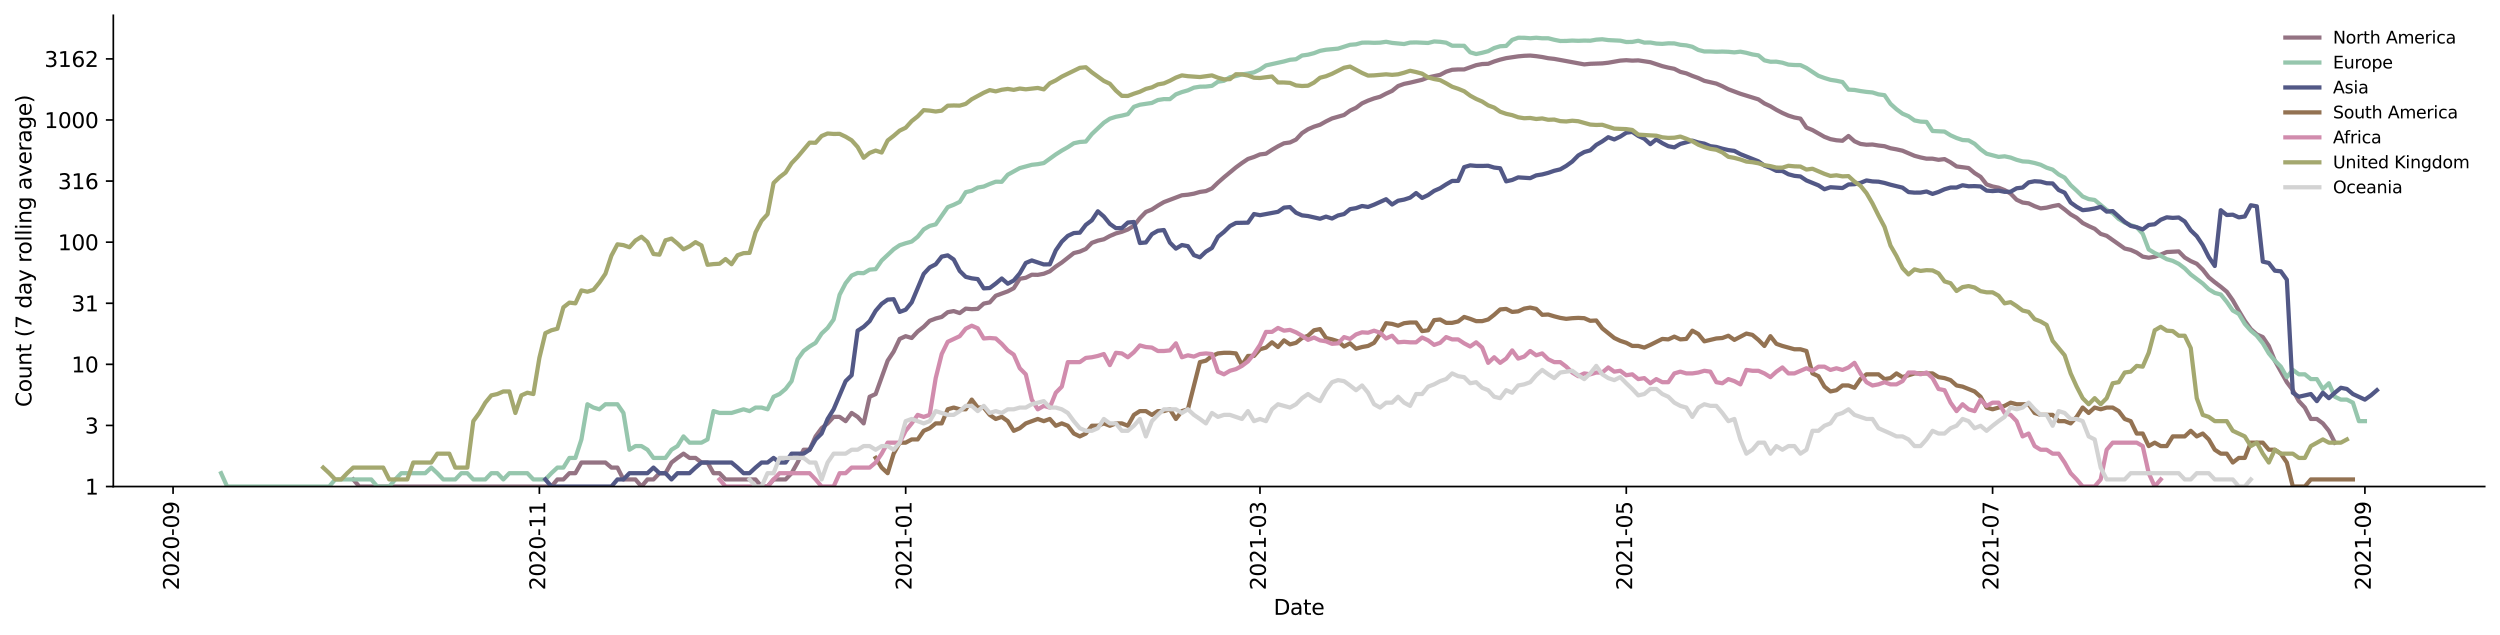 <?xml version="1.0" encoding="utf-8" standalone="no"?>
<!DOCTYPE svg PUBLIC "-//W3C//DTD SVG 1.1//EN"
  "http://www.w3.org/Graphics/SVG/1.1/DTD/svg11.dtd">
<svg height="298.621pt" version="1.1" viewBox="0 0 1176.528 298.621" width="1176.528pt" xmlns="http://www.w3.org/2000/svg" xmlns:xlink="http://www.w3.org/1999/xlink">
 <defs>
  <style type="text/css">*{stroke-linecap:butt;stroke-linejoin:round;}</style>
 </defs>
 <g id="figure_1">
  <g id="patch_1">
   <path d="M 0 298.621 
L 1176.528 298.621 
L 1176.528 0 
L 0 0 
z
" style="fill:#ffffff;"/>
  </g>
  <g id="axes_1">
   <g id="patch_2">
    <path d="M 53.328 228.96 
L 1169.328 228.96 
L 1169.328 7.2 
L 53.328 7.2 
z
" style="fill:#ffffff;"/>
   </g>
   <g id="matplotlib.axis_1">
    <g id="xtick_1">
     <g id="line2d_1">
      <defs>
       <path d="M 0 0 
L 0 3.5 
" id="m0e404014b1" style="stroke:#000000;stroke-width:0.8;"/>
      </defs>
      <g>
       <use style="stroke:#000000;stroke-width:0.8;" x="81.447" xlink:href="#m0e404014b1" y="228.96"/>
      </g>
     </g>
     <g id="text_1">
      <!-- 2020-09 -->
      <g transform="translate(84.207 277.743)rotate(-90)scale(0.1 -0.1)">
       <defs>
        <path d="M 1228 531 
L 3431 531 
L 3431 0 
L 469 0 
L 469 531 
Q 828 903 1448 1529 
Q 2069 2156 2228 2338 
Q 2531 2678 2651 2914 
Q 2772 3150 2772 3378 
Q 2772 3750 2511 3984 
Q 2250 4219 1831 4219 
Q 1534 4219 1204 4116 
Q 875 4013 500 3803 
L 500 4441 
Q 881 4594 1212 4672 
Q 1544 4750 1819 4750 
Q 2544 4750 2975 4387 
Q 3406 4025 3406 3419 
Q 3406 3131 3298 2873 
Q 3191 2616 2906 2266 
Q 2828 2175 2409 1742 
Q 1991 1309 1228 531 
z
" id="DejaVuSans-32" transform="scale(0.016)"/>
        <path d="M 2034 4250 
Q 1547 4250 1301 3770 
Q 1056 3291 1056 2328 
Q 1056 1369 1301 889 
Q 1547 409 2034 409 
Q 2525 409 2770 889 
Q 3016 1369 3016 2328 
Q 3016 3291 2770 3770 
Q 2525 4250 2034 4250 
z
M 2034 4750 
Q 2819 4750 3233 4129 
Q 3647 3509 3647 2328 
Q 3647 1150 3233 529 
Q 2819 -91 2034 -91 
Q 1250 -91 836 529 
Q 422 1150 422 2328 
Q 422 3509 836 4129 
Q 1250 4750 2034 4750 
z
" id="DejaVuSans-30" transform="scale(0.016)"/>
        <path d="M 313 2009 
L 1997 2009 
L 1997 1497 
L 313 1497 
L 313 2009 
z
" id="DejaVuSans-2d" transform="scale(0.016)"/>
        <path d="M 703 97 
L 703 672 
Q 941 559 1184 500 
Q 1428 441 1663 441 
Q 2288 441 2617 861 
Q 2947 1281 2994 2138 
Q 2813 1869 2534 1725 
Q 2256 1581 1919 1581 
Q 1219 1581 811 2004 
Q 403 2428 403 3163 
Q 403 3881 828 4315 
Q 1253 4750 1959 4750 
Q 2769 4750 3195 4129 
Q 3622 3509 3622 2328 
Q 3622 1225 3098 567 
Q 2575 -91 1691 -91 
Q 1453 -91 1209 -44 
Q 966 3 703 97 
z
M 1959 2075 
Q 2384 2075 2632 2365 
Q 2881 2656 2881 3163 
Q 2881 3666 2632 3958 
Q 2384 4250 1959 4250 
Q 1534 4250 1286 3958 
Q 1038 3666 1038 3163 
Q 1038 2656 1286 2365 
Q 1534 2075 1959 2075 
z
" id="DejaVuSans-39" transform="scale(0.016)"/>
       </defs>
       <use xlink:href="#DejaVuSans-32"/>
       <use x="63.623" xlink:href="#DejaVuSans-30"/>
       <use x="127.246" xlink:href="#DejaVuSans-32"/>
       <use x="190.869" xlink:href="#DejaVuSans-30"/>
       <use x="254.492" xlink:href="#DejaVuSans-2d"/>
       <use x="290.576" xlink:href="#DejaVuSans-30"/>
       <use x="354.199" xlink:href="#DejaVuSans-39"/>
      </g>
     </g>
    </g>
    <g id="xtick_2">
     <g id="line2d_2">
      <g>
       <use style="stroke:#000000;stroke-width:0.8;" x="253.835" xlink:href="#m0e404014b1" y="228.96"/>
      </g>
     </g>
     <g id="text_2">
      <!-- 2020-11 -->
      <g transform="translate(256.594 277.743)rotate(-90)scale(0.1 -0.1)">
       <defs>
        <path d="M 794 531 
L 1825 531 
L 1825 4091 
L 703 3866 
L 703 4441 
L 1819 4666 
L 2450 4666 
L 2450 531 
L 3481 531 
L 3481 0 
L 794 0 
L 794 531 
z
" id="DejaVuSans-31" transform="scale(0.016)"/>
       </defs>
       <use xlink:href="#DejaVuSans-32"/>
       <use x="63.623" xlink:href="#DejaVuSans-30"/>
       <use x="127.246" xlink:href="#DejaVuSans-32"/>
       <use x="190.869" xlink:href="#DejaVuSans-30"/>
       <use x="254.492" xlink:href="#DejaVuSans-2d"/>
       <use x="290.576" xlink:href="#DejaVuSans-31"/>
       <use x="354.199" xlink:href="#DejaVuSans-31"/>
      </g>
     </g>
    </g>
    <g id="xtick_3">
     <g id="line2d_3">
      <g>
       <use style="stroke:#000000;stroke-width:0.8;" x="426.223" xlink:href="#m0e404014b1" y="228.96"/>
      </g>
     </g>
     <g id="text_3">
      <!-- 2021-01 -->
      <g transform="translate(428.982 277.743)rotate(-90)scale(0.1 -0.1)">
       <use xlink:href="#DejaVuSans-32"/>
       <use x="63.623" xlink:href="#DejaVuSans-30"/>
       <use x="127.246" xlink:href="#DejaVuSans-32"/>
       <use x="190.869" xlink:href="#DejaVuSans-31"/>
       <use x="254.492" xlink:href="#DejaVuSans-2d"/>
       <use x="290.576" xlink:href="#DejaVuSans-30"/>
       <use x="354.199" xlink:href="#DejaVuSans-31"/>
      </g>
     </g>
    </g>
    <g id="xtick_4">
     <g id="line2d_4">
      <g>
       <use style="stroke:#000000;stroke-width:0.8;" x="592.959" xlink:href="#m0e404014b1" y="228.96"/>
      </g>
     </g>
     <g id="text_4">
      <!-- 2021-03 -->
      <g transform="translate(595.718 277.743)rotate(-90)scale(0.1 -0.1)">
       <defs>
        <path d="M 2597 2516 
Q 3050 2419 3304 2112 
Q 3559 1806 3559 1356 
Q 3559 666 3084 287 
Q 2609 -91 1734 -91 
Q 1441 -91 1130 -33 
Q 819 25 488 141 
L 488 750 
Q 750 597 1062 519 
Q 1375 441 1716 441 
Q 2309 441 2620 675 
Q 2931 909 2931 1356 
Q 2931 1769 2642 2001 
Q 2353 2234 1838 2234 
L 1294 2234 
L 1294 2753 
L 1863 2753 
Q 2328 2753 2575 2939 
Q 2822 3125 2822 3475 
Q 2822 3834 2567 4026 
Q 2313 4219 1838 4219 
Q 1578 4219 1281 4162 
Q 984 4106 628 3988 
L 628 4550 
Q 988 4650 1302 4700 
Q 1616 4750 1894 4750 
Q 2613 4750 3031 4423 
Q 3450 4097 3450 3541 
Q 3450 3153 3228 2886 
Q 3006 2619 2597 2516 
z
" id="DejaVuSans-33" transform="scale(0.016)"/>
       </defs>
       <use xlink:href="#DejaVuSans-32"/>
       <use x="63.623" xlink:href="#DejaVuSans-30"/>
       <use x="127.246" xlink:href="#DejaVuSans-32"/>
       <use x="190.869" xlink:href="#DejaVuSans-31"/>
       <use x="254.492" xlink:href="#DejaVuSans-2d"/>
       <use x="290.576" xlink:href="#DejaVuSans-30"/>
       <use x="354.199" xlink:href="#DejaVuSans-33"/>
      </g>
     </g>
    </g>
    <g id="xtick_5">
     <g id="line2d_5">
      <g>
       <use style="stroke:#000000;stroke-width:0.8;" x="765.347" xlink:href="#m0e404014b1" y="228.96"/>
      </g>
     </g>
     <g id="text_5">
      <!-- 2021-05 -->
      <g transform="translate(768.106 277.743)rotate(-90)scale(0.1 -0.1)">
       <defs>
        <path d="M 691 4666 
L 3169 4666 
L 3169 4134 
L 1269 4134 
L 1269 2991 
Q 1406 3038 1543 3061 
Q 1681 3084 1819 3084 
Q 2600 3084 3056 2656 
Q 3513 2228 3513 1497 
Q 3513 744 3044 326 
Q 2575 -91 1722 -91 
Q 1428 -91 1123 -41 
Q 819 9 494 109 
L 494 744 
Q 775 591 1075 516 
Q 1375 441 1709 441 
Q 2250 441 2565 725 
Q 2881 1009 2881 1497 
Q 2881 1984 2565 2268 
Q 2250 2553 1709 2553 
Q 1456 2553 1204 2497 
Q 953 2441 691 2322 
L 691 4666 
z
" id="DejaVuSans-35" transform="scale(0.016)"/>
       </defs>
       <use xlink:href="#DejaVuSans-32"/>
       <use x="63.623" xlink:href="#DejaVuSans-30"/>
       <use x="127.246" xlink:href="#DejaVuSans-32"/>
       <use x="190.869" xlink:href="#DejaVuSans-31"/>
       <use x="254.492" xlink:href="#DejaVuSans-2d"/>
       <use x="290.576" xlink:href="#DejaVuSans-30"/>
       <use x="354.199" xlink:href="#DejaVuSans-35"/>
      </g>
     </g>
    </g>
    <g id="xtick_6">
     <g id="line2d_6">
      <g>
       <use style="stroke:#000000;stroke-width:0.8;" x="937.735" xlink:href="#m0e404014b1" y="228.96"/>
      </g>
     </g>
     <g id="text_6">
      <!-- 2021-07 -->
      <g transform="translate(940.494 277.743)rotate(-90)scale(0.1 -0.1)">
       <defs>
        <path d="M 525 4666 
L 3525 4666 
L 3525 4397 
L 1831 0 
L 1172 0 
L 2766 4134 
L 525 4134 
L 525 4666 
z
" id="DejaVuSans-37" transform="scale(0.016)"/>
       </defs>
       <use xlink:href="#DejaVuSans-32"/>
       <use x="63.623" xlink:href="#DejaVuSans-30"/>
       <use x="127.246" xlink:href="#DejaVuSans-32"/>
       <use x="190.869" xlink:href="#DejaVuSans-31"/>
       <use x="254.492" xlink:href="#DejaVuSans-2d"/>
       <use x="290.576" xlink:href="#DejaVuSans-30"/>
       <use x="354.199" xlink:href="#DejaVuSans-37"/>
      </g>
     </g>
    </g>
    <g id="xtick_7">
     <g id="line2d_7">
      <g>
       <use style="stroke:#000000;stroke-width:0.8;" x="1112.949" xlink:href="#m0e404014b1" y="228.96"/>
      </g>
     </g>
     <g id="text_7">
      <!-- 2021-09 -->
      <g transform="translate(1115.708 277.743)rotate(-90)scale(0.1 -0.1)">
       <use xlink:href="#DejaVuSans-32"/>
       <use x="63.623" xlink:href="#DejaVuSans-30"/>
       <use x="127.246" xlink:href="#DejaVuSans-32"/>
       <use x="190.869" xlink:href="#DejaVuSans-31"/>
       <use x="254.492" xlink:href="#DejaVuSans-2d"/>
       <use x="290.576" xlink:href="#DejaVuSans-30"/>
       <use x="354.199" xlink:href="#DejaVuSans-39"/>
      </g>
     </g>
    </g>
    <g id="text_8">
     <!-- Date -->
     <g transform="translate(599.377 289.341)scale(0.1 -0.1)">
      <defs>
       <path d="M 1259 4147 
L 1259 519 
L 2022 519 
Q 2988 519 3436 956 
Q 3884 1394 3884 2338 
Q 3884 3275 3436 3711 
Q 2988 4147 2022 4147 
L 1259 4147 
z
M 628 4666 
L 1925 4666 
Q 3281 4666 3915 4102 
Q 4550 3538 4550 2338 
Q 4550 1131 3912 565 
Q 3275 0 1925 0 
L 628 0 
L 628 4666 
z
" id="DejaVuSans-44" transform="scale(0.016)"/>
       <path d="M 2194 1759 
Q 1497 1759 1228 1600 
Q 959 1441 959 1056 
Q 959 750 1161 570 
Q 1363 391 1709 391 
Q 2188 391 2477 730 
Q 2766 1069 2766 1631 
L 2766 1759 
L 2194 1759 
z
M 3341 1997 
L 3341 0 
L 2766 0 
L 2766 531 
Q 2569 213 2275 61 
Q 1981 -91 1556 -91 
Q 1019 -91 701 211 
Q 384 513 384 1019 
Q 384 1609 779 1909 
Q 1175 2209 1959 2209 
L 2766 2209 
L 2766 2266 
Q 2766 2663 2505 2880 
Q 2244 3097 1772 3097 
Q 1472 3097 1187 3025 
Q 903 2953 641 2809 
L 641 3341 
Q 956 3463 1253 3523 
Q 1550 3584 1831 3584 
Q 2591 3584 2966 3190 
Q 3341 2797 3341 1997 
z
" id="DejaVuSans-61" transform="scale(0.016)"/>
       <path d="M 1172 4494 
L 1172 3500 
L 2356 3500 
L 2356 3053 
L 1172 3053 
L 1172 1153 
Q 1172 725 1289 603 
Q 1406 481 1766 481 
L 2356 481 
L 2356 0 
L 1766 0 
Q 1100 0 847 248 
Q 594 497 594 1153 
L 594 3053 
L 172 3053 
L 172 3500 
L 594 3500 
L 594 4494 
L 1172 4494 
z
" id="DejaVuSans-74" transform="scale(0.016)"/>
       <path d="M 3597 1894 
L 3597 1613 
L 953 1613 
Q 991 1019 1311 708 
Q 1631 397 2203 397 
Q 2534 397 2845 478 
Q 3156 559 3463 722 
L 3463 178 
Q 3153 47 2828 -22 
Q 2503 -91 2169 -91 
Q 1331 -91 842 396 
Q 353 884 353 1716 
Q 353 2575 817 3079 
Q 1281 3584 2069 3584 
Q 2775 3584 3186 3129 
Q 3597 2675 3597 1894 
z
M 3022 2063 
Q 3016 2534 2758 2815 
Q 2500 3097 2075 3097 
Q 1594 3097 1305 2825 
Q 1016 2553 972 2059 
L 3022 2063 
z
" id="DejaVuSans-65" transform="scale(0.016)"/>
      </defs>
      <use xlink:href="#DejaVuSans-44"/>
      <use x="77.002" xlink:href="#DejaVuSans-61"/>
      <use x="138.281" xlink:href="#DejaVuSans-74"/>
      <use x="177.49" xlink:href="#DejaVuSans-65"/>
     </g>
    </g>
   </g>
   <g id="matplotlib.axis_2">
    <g id="ytick_1">
     <g id="line2d_8">
      <defs>
       <path d="M 0 0 
L -3.5 0 
" id="me92c79b68e" style="stroke:#000000;stroke-width:0.8;"/>
      </defs>
      <g>
       <use style="stroke:#000000;stroke-width:0.8;" x="53.328" xlink:href="#me92c79b68e" y="228.96"/>
      </g>
     </g>
     <g id="text_9">
      <!-- 1 -->
      <g transform="translate(39.966 232.759)scale(0.1 -0.1)">
       <use xlink:href="#DejaVuSans-31"/>
      </g>
     </g>
    </g>
    <g id="ytick_2">
     <g id="line2d_9">
      <g>
       <use style="stroke:#000000;stroke-width:0.8;" x="53.328" xlink:href="#me92c79b68e" y="200.211"/>
      </g>
     </g>
     <g id="text_10">
      <!-- 3 -->
      <g transform="translate(39.966 204.01)scale(0.1 -0.1)">
       <use xlink:href="#DejaVuSans-33"/>
      </g>
     </g>
    </g>
    <g id="ytick_3">
     <g id="line2d_10">
      <g>
       <use style="stroke:#000000;stroke-width:0.8;" x="53.328" xlink:href="#me92c79b68e" y="171.462"/>
      </g>
     </g>
     <g id="text_11">
      <!-- 10 -->
      <g transform="translate(33.603 175.261)scale(0.1 -0.1)">
       <use xlink:href="#DejaVuSans-31"/>
       <use x="63.623" xlink:href="#DejaVuSans-30"/>
      </g>
     </g>
    </g>
    <g id="ytick_4">
     <g id="line2d_11">
      <g>
       <use style="stroke:#000000;stroke-width:0.8;" x="53.328" xlink:href="#me92c79b68e" y="142.713"/>
      </g>
     </g>
     <g id="text_12">
      <!-- 31 -->
      <g transform="translate(33.603 146.512)scale(0.1 -0.1)">
       <use xlink:href="#DejaVuSans-33"/>
       <use x="63.623" xlink:href="#DejaVuSans-31"/>
      </g>
     </g>
    </g>
    <g id="ytick_5">
     <g id="line2d_12">
      <g>
       <use style="stroke:#000000;stroke-width:0.8;" x="53.328" xlink:href="#me92c79b68e" y="113.963"/>
      </g>
     </g>
     <g id="text_13">
      <!-- 100 -->
      <g transform="translate(27.241 117.763)scale(0.1 -0.1)">
       <use xlink:href="#DejaVuSans-31"/>
       <use x="63.623" xlink:href="#DejaVuSans-30"/>
       <use x="127.246" xlink:href="#DejaVuSans-30"/>
      </g>
     </g>
    </g>
    <g id="ytick_6">
     <g id="line2d_13">
      <g>
       <use style="stroke:#000000;stroke-width:0.8;" x="53.328" xlink:href="#me92c79b68e" y="85.214"/>
      </g>
     </g>
     <g id="text_14">
      <!-- 316 -->
      <g transform="translate(27.241 89.013)scale(0.1 -0.1)">
       <defs>
        <path d="M 2113 2584 
Q 1688 2584 1439 2293 
Q 1191 2003 1191 1497 
Q 1191 994 1439 701 
Q 1688 409 2113 409 
Q 2538 409 2786 701 
Q 3034 994 3034 1497 
Q 3034 2003 2786 2293 
Q 2538 2584 2113 2584 
z
M 3366 4563 
L 3366 3988 
Q 3128 4100 2886 4159 
Q 2644 4219 2406 4219 
Q 1781 4219 1451 3797 
Q 1122 3375 1075 2522 
Q 1259 2794 1537 2939 
Q 1816 3084 2150 3084 
Q 2853 3084 3261 2657 
Q 3669 2231 3669 1497 
Q 3669 778 3244 343 
Q 2819 -91 2113 -91 
Q 1303 -91 875 529 
Q 447 1150 447 2328 
Q 447 3434 972 4092 
Q 1497 4750 2381 4750 
Q 2619 4750 2861 4703 
Q 3103 4656 3366 4563 
z
" id="DejaVuSans-36" transform="scale(0.016)"/>
       </defs>
       <use xlink:href="#DejaVuSans-33"/>
       <use x="63.623" xlink:href="#DejaVuSans-31"/>
       <use x="127.246" xlink:href="#DejaVuSans-36"/>
      </g>
     </g>
    </g>
    <g id="ytick_7">
     <g id="line2d_14">
      <g>
       <use style="stroke:#000000;stroke-width:0.8;" x="53.328" xlink:href="#me92c79b68e" y="56.465"/>
      </g>
     </g>
     <g id="text_15">
      <!-- 1000 -->
      <g transform="translate(20.878 60.264)scale(0.1 -0.1)">
       <use xlink:href="#DejaVuSans-31"/>
       <use x="63.623" xlink:href="#DejaVuSans-30"/>
       <use x="127.246" xlink:href="#DejaVuSans-30"/>
       <use x="190.869" xlink:href="#DejaVuSans-30"/>
      </g>
     </g>
    </g>
    <g id="ytick_8">
     <g id="line2d_15">
      <g>
       <use style="stroke:#000000;stroke-width:0.8;" x="53.328" xlink:href="#me92c79b68e" y="27.716"/>
      </g>
     </g>
     <g id="text_16">
      <!-- 3162 -->
      <g transform="translate(20.878 31.515)scale(0.1 -0.1)">
       <use xlink:href="#DejaVuSans-33"/>
       <use x="63.623" xlink:href="#DejaVuSans-31"/>
       <use x="127.246" xlink:href="#DejaVuSans-36"/>
       <use x="190.869" xlink:href="#DejaVuSans-32"/>
      </g>
     </g>
    </g>
    <g id="text_17">
     <!-- Count (7 day rolling average) -->
     <g transform="translate(14.798 191.548)rotate(-90)scale(0.1 -0.1)">
      <defs>
       <path d="M 4122 4306 
L 4122 3641 
Q 3803 3938 3442 4084 
Q 3081 4231 2675 4231 
Q 1875 4231 1450 3742 
Q 1025 3253 1025 2328 
Q 1025 1406 1450 917 
Q 1875 428 2675 428 
Q 3081 428 3442 575 
Q 3803 722 4122 1019 
L 4122 359 
Q 3791 134 3420 21 
Q 3050 -91 2638 -91 
Q 1578 -91 968 557 
Q 359 1206 359 2328 
Q 359 3453 968 4101 
Q 1578 4750 2638 4750 
Q 3056 4750 3426 4639 
Q 3797 4528 4122 4306 
z
" id="DejaVuSans-43" transform="scale(0.016)"/>
       <path d="M 1959 3097 
Q 1497 3097 1228 2736 
Q 959 2375 959 1747 
Q 959 1119 1226 758 
Q 1494 397 1959 397 
Q 2419 397 2687 759 
Q 2956 1122 2956 1747 
Q 2956 2369 2687 2733 
Q 2419 3097 1959 3097 
z
M 1959 3584 
Q 2709 3584 3137 3096 
Q 3566 2609 3566 1747 
Q 3566 888 3137 398 
Q 2709 -91 1959 -91 
Q 1206 -91 779 398 
Q 353 888 353 1747 
Q 353 2609 779 3096 
Q 1206 3584 1959 3584 
z
" id="DejaVuSans-6f" transform="scale(0.016)"/>
       <path d="M 544 1381 
L 544 3500 
L 1119 3500 
L 1119 1403 
Q 1119 906 1312 657 
Q 1506 409 1894 409 
Q 2359 409 2629 706 
Q 2900 1003 2900 1516 
L 2900 3500 
L 3475 3500 
L 3475 0 
L 2900 0 
L 2900 538 
Q 2691 219 2414 64 
Q 2138 -91 1772 -91 
Q 1169 -91 856 284 
Q 544 659 544 1381 
z
M 1991 3584 
L 1991 3584 
z
" id="DejaVuSans-75" transform="scale(0.016)"/>
       <path d="M 3513 2113 
L 3513 0 
L 2938 0 
L 2938 2094 
Q 2938 2591 2744 2837 
Q 2550 3084 2163 3084 
Q 1697 3084 1428 2787 
Q 1159 2491 1159 1978 
L 1159 0 
L 581 0 
L 581 3500 
L 1159 3500 
L 1159 2956 
Q 1366 3272 1645 3428 
Q 1925 3584 2291 3584 
Q 2894 3584 3203 3211 
Q 3513 2838 3513 2113 
z
" id="DejaVuSans-6e" transform="scale(0.016)"/>
       <path id="DejaVuSans-20" transform="scale(0.016)"/>
       <path d="M 1984 4856 
Q 1566 4138 1362 3434 
Q 1159 2731 1159 2009 
Q 1159 1288 1364 580 
Q 1569 -128 1984 -844 
L 1484 -844 
Q 1016 -109 783 600 
Q 550 1309 550 2009 
Q 550 2706 781 3412 
Q 1013 4119 1484 4856 
L 1984 4856 
z
" id="DejaVuSans-28" transform="scale(0.016)"/>
       <path d="M 2906 2969 
L 2906 4863 
L 3481 4863 
L 3481 0 
L 2906 0 
L 2906 525 
Q 2725 213 2448 61 
Q 2172 -91 1784 -91 
Q 1150 -91 751 415 
Q 353 922 353 1747 
Q 353 2572 751 3078 
Q 1150 3584 1784 3584 
Q 2172 3584 2448 3432 
Q 2725 3281 2906 2969 
z
M 947 1747 
Q 947 1113 1208 752 
Q 1469 391 1925 391 
Q 2381 391 2643 752 
Q 2906 1113 2906 1747 
Q 2906 2381 2643 2742 
Q 2381 3103 1925 3103 
Q 1469 3103 1208 2742 
Q 947 2381 947 1747 
z
" id="DejaVuSans-64" transform="scale(0.016)"/>
       <path d="M 2059 -325 
Q 1816 -950 1584 -1140 
Q 1353 -1331 966 -1331 
L 506 -1331 
L 506 -850 
L 844 -850 
Q 1081 -850 1212 -737 
Q 1344 -625 1503 -206 
L 1606 56 
L 191 3500 
L 800 3500 
L 1894 763 
L 2988 3500 
L 3597 3500 
L 2059 -325 
z
" id="DejaVuSans-79" transform="scale(0.016)"/>
       <path d="M 2631 2963 
Q 2534 3019 2420 3045 
Q 2306 3072 2169 3072 
Q 1681 3072 1420 2755 
Q 1159 2438 1159 1844 
L 1159 0 
L 581 0 
L 581 3500 
L 1159 3500 
L 1159 2956 
Q 1341 3275 1631 3429 
Q 1922 3584 2338 3584 
Q 2397 3584 2469 3576 
Q 2541 3569 2628 3553 
L 2631 2963 
z
" id="DejaVuSans-72" transform="scale(0.016)"/>
       <path d="M 603 4863 
L 1178 4863 
L 1178 0 
L 603 0 
L 603 4863 
z
" id="DejaVuSans-6c" transform="scale(0.016)"/>
       <path d="M 603 3500 
L 1178 3500 
L 1178 0 
L 603 0 
L 603 3500 
z
M 603 4863 
L 1178 4863 
L 1178 4134 
L 603 4134 
L 603 4863 
z
" id="DejaVuSans-69" transform="scale(0.016)"/>
       <path d="M 2906 1791 
Q 2906 2416 2648 2759 
Q 2391 3103 1925 3103 
Q 1463 3103 1205 2759 
Q 947 2416 947 1791 
Q 947 1169 1205 825 
Q 1463 481 1925 481 
Q 2391 481 2648 825 
Q 2906 1169 2906 1791 
z
M 3481 434 
Q 3481 -459 3084 -895 
Q 2688 -1331 1869 -1331 
Q 1566 -1331 1297 -1286 
Q 1028 -1241 775 -1147 
L 775 -588 
Q 1028 -725 1275 -790 
Q 1522 -856 1778 -856 
Q 2344 -856 2625 -561 
Q 2906 -266 2906 331 
L 2906 616 
Q 2728 306 2450 153 
Q 2172 0 1784 0 
Q 1141 0 747 490 
Q 353 981 353 1791 
Q 353 2603 747 3093 
Q 1141 3584 1784 3584 
Q 2172 3584 2450 3431 
Q 2728 3278 2906 2969 
L 2906 3500 
L 3481 3500 
L 3481 434 
z
" id="DejaVuSans-67" transform="scale(0.016)"/>
       <path d="M 191 3500 
L 800 3500 
L 1894 563 
L 2988 3500 
L 3597 3500 
L 2284 0 
L 1503 0 
L 191 3500 
z
" id="DejaVuSans-76" transform="scale(0.016)"/>
       <path d="M 513 4856 
L 1013 4856 
Q 1481 4119 1714 3412 
Q 1947 2706 1947 2009 
Q 1947 1309 1714 600 
Q 1481 -109 1013 -844 
L 513 -844 
Q 928 -128 1133 580 
Q 1338 1288 1338 2009 
Q 1338 2731 1133 3434 
Q 928 4138 513 4856 
z
" id="DejaVuSans-29" transform="scale(0.016)"/>
      </defs>
      <use xlink:href="#DejaVuSans-43"/>
      <use x="69.824" xlink:href="#DejaVuSans-6f"/>
      <use x="131.006" xlink:href="#DejaVuSans-75"/>
      <use x="194.385" xlink:href="#DejaVuSans-6e"/>
      <use x="257.764" xlink:href="#DejaVuSans-74"/>
      <use x="296.973" xlink:href="#DejaVuSans-20"/>
      <use x="328.76" xlink:href="#DejaVuSans-28"/>
      <use x="367.773" xlink:href="#DejaVuSans-37"/>
      <use x="431.396" xlink:href="#DejaVuSans-20"/>
      <use x="463.184" xlink:href="#DejaVuSans-64"/>
      <use x="526.66" xlink:href="#DejaVuSans-61"/>
      <use x="587.939" xlink:href="#DejaVuSans-79"/>
      <use x="647.119" xlink:href="#DejaVuSans-20"/>
      <use x="678.906" xlink:href="#DejaVuSans-72"/>
      <use x="717.77" xlink:href="#DejaVuSans-6f"/>
      <use x="778.951" xlink:href="#DejaVuSans-6c"/>
      <use x="806.734" xlink:href="#DejaVuSans-6c"/>
      <use x="834.518" xlink:href="#DejaVuSans-69"/>
      <use x="862.301" xlink:href="#DejaVuSans-6e"/>
      <use x="925.68" xlink:href="#DejaVuSans-67"/>
      <use x="989.156" xlink:href="#DejaVuSans-20"/>
      <use x="1020.943" xlink:href="#DejaVuSans-61"/>
      <use x="1082.223" xlink:href="#DejaVuSans-76"/>
      <use x="1141.402" xlink:href="#DejaVuSans-65"/>
      <use x="1202.926" xlink:href="#DejaVuSans-72"/>
      <use x="1244.039" xlink:href="#DejaVuSans-61"/>
      <use x="1305.318" xlink:href="#DejaVuSans-67"/>
      <use x="1368.795" xlink:href="#DejaVuSans-65"/>
      <use x="1430.318" xlink:href="#DejaVuSans-29"/>
     </g>
    </g>
   </g>
   <g id="line2d_16">
    <path clip-path="url(#pf104b02f3f)" d="M 166.228 225.626 
L 169.054 228.96 
L 259.487 228.96 
L 262.313 225.626 
L 265.139 225.626 
L 267.965 222.684 
L 270.791 222.684 
L 273.617 217.673 
L 284.921 217.673 
L 287.747 220.053 
L 290.574 220.053 
L 293.4 225.626 
L 299.052 225.626 
L 301.878 228.96 
L 304.704 225.626 
L 307.53 225.626 
L 310.356 222.684 
L 313.182 222.684 
L 316.008 217.673 
L 318.834 215.501 
L 321.66 213.502 
L 324.486 215.501 
L 327.312 215.501 
L 330.138 217.673 
L 332.964 217.673 
L 335.79 222.684 
L 338.616 222.684 
L 341.442 225.626 
L 355.572 225.626 
L 358.398 228.96 
L 361.224 228.96 
L 364.05 225.626 
L 369.702 225.626 
L 372.528 222.684 
L 375.354 217.673 
L 378.18 211.651 
L 381.007 211.651 
L 383.833 205.376 
L 386.659 201.526 
L 389.485 199.255 
L 392.311 196.193 
L 395.137 196.193 
L 397.963 198.192 
L 400.789 194.343 
L 403.615 196.193 
L 406.441 199.255 
L 409.267 186.717 
L 412.093 185.436 
L 417.745 169.739 
L 420.571 165.465 
L 423.397 159.503 
L 426.223 158.211 
L 429.049 159.065 
L 431.875 156.004 
L 434.701 153.799 
L 437.527 150.975 
L 440.353 149.899 
L 443.179 149.158 
L 446.005 146.925 
L 448.831 146.396 
L 451.657 147.329 
L 454.483 145.246 
L 457.309 145.497 
L 460.135 145.372 
L 462.961 142.866 
L 465.787 142.305 
L 468.614 139.18 
L 474.266 137.113 
L 477.092 135.626 
L 479.918 131.201 
L 482.744 130.708 
L 485.57 129.284 
L 488.396 129.35 
L 491.222 128.827 
L 494.048 127.689 
L 496.874 125.444 
L 499.7 123.541 
L 505.352 119.094 
L 508.178 118.402 
L 511.004 117.156 
L 513.83 114.287 
L 516.656 113.26 
L 519.482 112.61 
L 522.308 111.07 
L 525.134 109.861 
L 527.96 109.086 
L 530.786 107.995 
L 533.612 106.285 
L 536.438 102.677 
L 539.264 99.746 
L 542.09 98.601 
L 544.916 96.762 
L 547.742 95.116 
L 556.221 91.895 
L 559.047 91.631 
L 561.873 91.14 
L 564.699 90.324 
L 567.525 89.925 
L 570.351 88.677 
L 573.177 85.942 
L 576.003 83.457 
L 581.655 78.782 
L 584.481 76.708 
L 587.307 74.816 
L 590.133 73.874 
L 592.959 72.671 
L 595.785 72.332 
L 598.611 70.502 
L 601.437 68.849 
L 604.263 67.432 
L 607.089 67.042 
L 609.915 65.69 
L 612.741 62.651 
L 615.567 60.827 
L 618.393 59.605 
L 621.219 58.707 
L 624.045 57.13 
L 626.871 55.741 
L 632.523 54.114 
L 635.349 52.058 
L 638.175 50.736 
L 641.001 48.63 
L 643.827 47.352 
L 646.654 46.314 
L 649.48 45.54 
L 652.306 44.066 
L 655.132 42.774 
L 657.958 40.494 
L 660.784 39.472 
L 663.61 38.899 
L 669.262 37.544 
L 672.088 36.446 
L 677.74 35.221 
L 680.566 33.732 
L 683.392 32.845 
L 686.218 32.674 
L 689.044 32.678 
L 694.696 30.667 
L 697.522 30.14 
L 700.348 30.026 
L 703.174 28.933 
L 706 28.06 
L 708.826 27.362 
L 714.478 26.522 
L 717.304 26.264 
L 720.13 26.146 
L 722.956 26.432 
L 725.782 26.835 
L 728.608 27.399 
L 731.434 27.709 
L 737.087 28.741 
L 745.565 30.31 
L 748.391 30.025 
L 754.043 29.828 
L 756.869 29.52 
L 762.521 28.522 
L 765.347 28.33 
L 768.173 28.535 
L 770.999 28.417 
L 776.651 29.27 
L 782.303 31.13 
L 785.129 31.828 
L 787.955 32.393 
L 790.781 33.822 
L 793.607 34.525 
L 796.433 35.718 
L 799.259 36.733 
L 802.085 38.045 
L 807.737 39.346 
L 810.563 40.582 
L 813.389 42.014 
L 819.041 44.127 
L 827.52 46.765 
L 830.346 48.682 
L 833.172 49.991 
L 835.998 51.69 
L 838.824 53.162 
L 841.65 54.412 
L 844.476 55.291 
L 847.302 55.828 
L 850.128 60.037 
L 852.954 61.2 
L 858.606 64.402 
L 861.432 65.484 
L 864.258 66.017 
L 867.084 66.248 
L 869.91 64.003 
L 872.736 66.476 
L 875.562 67.727 
L 878.388 68.111 
L 881.214 68.008 
L 884.04 68.483 
L 886.866 68.808 
L 889.692 69.768 
L 892.518 70.284 
L 895.344 70.925 
L 900.996 73.321 
L 903.822 74.083 
L 906.648 74.682 
L 909.474 74.682 
L 912.301 75.205 
L 915.127 74.868 
L 917.953 76.405 
L 920.779 78.324 
L 926.431 79.071 
L 929.257 81.428 
L 932.083 83.206 
L 934.909 86.781 
L 937.735 87.761 
L 940.561 88.329 
L 943.387 89.466 
L 946.213 91.111 
L 949.039 94.001 
L 951.865 95.318 
L 954.691 95.692 
L 957.517 97.032 
L 960.343 98.067 
L 963.169 97.73 
L 965.995 97.014 
L 968.821 96.477 
L 971.647 98.563 
L 974.473 100.881 
L 977.299 102.518 
L 980.125 104.932 
L 982.951 106.39 
L 985.777 107.66 
L 988.603 110.073 
L 991.429 110.975 
L 999.908 116.954 
L 1002.734 117.606 
L 1005.56 118.876 
L 1008.386 120.77 
L 1011.212 121.29 
L 1014.038 120.816 
L 1016.864 119.805 
L 1019.69 118.616 
L 1025.342 118.317 
L 1028.168 121.195 
L 1030.994 122.87 
L 1033.82 124.124 
L 1036.646 126.898 
L 1039.472 130.499 
L 1042.298 132.817 
L 1045.124 134.956 
L 1047.95 137.294 
L 1050.776 141.326 
L 1053.602 146.266 
L 1056.428 150.975 
L 1059.254 154.877 
L 1062.08 157.386 
L 1064.906 158.635 
L 1067.732 162.806 
L 1070.558 169.739 
L 1076.21 179.864 
L 1079.036 183.63 
L 1081.862 188.77 
L 1084.688 191.801 
L 1087.515 197.173 
L 1090.341 197.173 
L 1093.167 199.255 
L 1095.993 202.745 
L 1098.819 208.317 
L 1098.819 208.317 
" style="fill:none;stroke:#947383;stroke-linecap:square;stroke-width:2;"/>
   </g>
   <g id="line2d_17">
    <path clip-path="url(#pf104b02f3f)" d="M 104.055 222.684 
L 106.881 228.96 
L 154.924 228.96 
L 157.75 225.626 
L 174.706 225.626 
L 177.532 228.96 
L 183.184 228.96 
L 186.01 225.626 
L 188.836 222.684 
L 200.14 222.684 
L 202.967 220.053 
L 205.793 222.684 
L 208.619 225.626 
L 214.271 225.626 
L 217.097 222.684 
L 219.923 222.684 
L 222.749 225.626 
L 228.401 225.626 
L 231.227 222.684 
L 234.053 222.684 
L 236.879 225.626 
L 239.705 222.684 
L 248.183 222.684 
L 251.009 225.626 
L 256.661 225.626 
L 259.487 222.684 
L 262.313 220.053 
L 265.139 220.053 
L 267.965 215.501 
L 270.791 215.501 
L 273.617 206.803 
L 276.443 190.24 
L 279.269 191.801 
L 282.095 192.62 
L 284.921 190.24 
L 290.574 190.24 
L 293.4 194.343 
L 296.226 211.651 
L 299.052 209.928 
L 301.878 209.928 
L 304.704 211.651 
L 307.53 215.501 
L 313.182 215.501 
L 316.008 211.651 
L 318.834 209.928 
L 321.66 205.376 
L 324.486 208.317 
L 330.138 208.317 
L 332.964 206.803 
L 335.79 193.466 
L 338.616 194.343 
L 344.268 194.343 
L 349.92 192.62 
L 352.746 193.466 
L 355.572 191.801 
L 358.398 191.801 
L 361.224 192.62 
L 364.05 186.717 
L 366.876 185.436 
L 369.702 183.056 
L 372.528 179.369 
L 375.354 169.082 
L 378.18 165.186 
L 381.007 163.06 
L 383.833 161.337 
L 386.659 156.983 
L 389.485 154.332 
L 392.311 150.355 
L 395.137 138.695 
L 397.963 133.277 
L 400.789 129.683 
L 403.615 128.442 
L 406.441 128.57 
L 409.267 126.898 
L 412.093 126.66 
L 414.919 122.616 
L 420.571 117.318 
L 423.397 115.395 
L 426.223 114.468 
L 429.049 113.68 
L 431.875 111.422 
L 434.701 107.967 
L 437.527 106.311 
L 440.353 105.587 
L 446.005 97.489 
L 448.831 96.371 
L 451.657 94.999 
L 454.483 90.435 
L 457.309 89.776 
L 460.135 88.278 
L 462.961 87.786 
L 465.787 86.565 
L 468.614 85.516 
L 471.44 85.562 
L 474.266 82.216 
L 479.918 79.106 
L 485.57 77.565 
L 488.396 77.26 
L 491.222 76.732 
L 496.874 72.658 
L 499.7 70.861 
L 502.526 69.263 
L 505.352 67.415 
L 508.178 66.814 
L 511.004 66.62 
L 513.83 63.094 
L 519.482 57.75 
L 522.308 55.862 
L 525.134 54.956 
L 527.96 54.408 
L 530.786 53.712 
L 533.612 50.276 
L 536.438 49.288 
L 542.09 48.438 
L 544.916 47.071 
L 547.742 46.637 
L 550.568 46.656 
L 553.394 44.399 
L 556.221 43.328 
L 559.047 42.519 
L 561.873 41.254 
L 564.699 40.797 
L 567.525 40.736 
L 570.351 40.402 
L 573.177 38.449 
L 576.003 38.023 
L 578.829 36.33 
L 581.655 35.791 
L 584.481 35.005 
L 587.307 34.618 
L 590.133 34.06 
L 592.959 32.683 
L 595.785 30.784 
L 604.263 28.908 
L 607.089 28.137 
L 609.915 27.873 
L 612.741 26.128 
L 615.567 25.737 
L 618.393 25.013 
L 621.219 23.927 
L 624.045 23.399 
L 629.697 22.888 
L 635.349 21.086 
L 638.175 20.857 
L 641.001 20.077 
L 643.827 20.033 
L 646.654 20.16 
L 649.48 20.073 
L 652.306 19.659 
L 655.132 20.19 
L 660.784 20.724 
L 663.61 20.033 
L 666.436 19.964 
L 672.088 20.231 
L 674.914 19.512 
L 677.74 19.68 
L 680.566 20.081 
L 683.392 21.511 
L 689.044 21.546 
L 691.87 24.611 
L 694.696 25.43 
L 697.522 24.838 
L 700.348 24.09 
L 703.174 22.606 
L 706 21.76 
L 708.826 21.613 
L 711.652 18.777 
L 714.478 17.76 
L 717.304 17.783 
L 720.13 18.008 
L 722.956 17.76 
L 725.782 18.015 
L 728.608 18.003 
L 731.434 18.717 
L 734.261 19.286 
L 737.087 19.269 
L 739.913 19.094 
L 742.739 19.218 
L 745.565 19.097 
L 748.391 19.165 
L 751.217 18.66 
L 754.043 18.477 
L 756.869 18.865 
L 762.521 19.142 
L 765.347 19.774 
L 768.173 19.728 
L 770.999 19.18 
L 773.825 20.048 
L 776.651 19.999 
L 779.477 20.503 
L 782.303 20.649 
L 785.129 20.388 
L 787.955 20.433 
L 790.781 21.091 
L 793.607 21.35 
L 796.433 22.013 
L 799.259 23.511 
L 802.085 24.229 
L 804.911 24.212 
L 807.737 24.36 
L 810.563 24.278 
L 813.389 24.379 
L 816.215 24.645 
L 819.041 24.314 
L 821.868 24.863 
L 824.694 25.611 
L 827.52 26.053 
L 830.346 28.4 
L 833.172 29.048 
L 835.998 29.028 
L 838.824 29.508 
L 841.65 30.404 
L 844.476 30.597 
L 847.302 30.637 
L 850.128 31.988 
L 855.78 35.683 
L 858.606 36.704 
L 861.432 37.567 
L 864.258 38.001 
L 867.084 38.603 
L 869.91 42.177 
L 872.736 42.334 
L 875.562 42.85 
L 878.388 43.25 
L 881.214 43.512 
L 884.04 44.407 
L 886.866 44.793 
L 889.692 48.876 
L 892.518 51.418 
L 895.344 53.502 
L 898.17 54.696 
L 900.996 56.68 
L 903.822 57.237 
L 906.648 57.366 
L 909.474 61.639 
L 915.127 61.926 
L 917.953 63.682 
L 920.779 64.947 
L 923.605 65.902 
L 926.431 66.054 
L 929.257 67.648 
L 932.083 70.259 
L 934.909 72.339 
L 940.561 73.838 
L 943.387 73.561 
L 946.213 74.148 
L 949.039 75.213 
L 951.865 75.957 
L 954.691 76.121 
L 957.517 76.716 
L 960.343 77.532 
L 963.169 78.922 
L 965.995 79.832 
L 968.821 82.096 
L 971.647 83.604 
L 974.473 87.132 
L 977.299 89.722 
L 980.125 92.476 
L 982.951 93.682 
L 985.777 94.113 
L 991.429 98.815 
L 994.255 100.297 
L 997.081 103.066 
L 999.908 104.734 
L 1002.734 105.946 
L 1005.56 106.923 
L 1008.386 110.012 
L 1011.212 117.4 
L 1014.038 119.094 
L 1016.864 120.398 
L 1019.69 121.969 
L 1022.516 122.768 
L 1025.342 124.178 
L 1028.168 126.307 
L 1030.994 129.153 
L 1036.646 133.432 
L 1039.472 136.141 
L 1042.298 137.845 
L 1045.124 138.599 
L 1047.95 142.084 
L 1050.776 146.136 
L 1053.602 147.739 
L 1056.428 152.43 
L 1059.254 155.622 
L 1062.08 158.002 
L 1064.906 161.576 
L 1067.732 166.321 
L 1070.558 169.739 
L 1073.384 172.556 
L 1076.21 177.484 
L 1079.036 174.093 
L 1081.862 176.158 
L 1084.688 176.158 
L 1087.515 178.409 
L 1090.341 178.409 
L 1093.167 183.056 
L 1095.993 180.368 
L 1098.819 186.717 
L 1101.645 188.067 
L 1104.471 188.067 
L 1107.297 189.494 
L 1110.123 198.192 
L 1112.949 198.192 
L 1112.949 198.192 
" style="fill:none;stroke:#96c6ad;stroke-linecap:square;stroke-width:2;"/>
   </g>
   <g id="line2d_18">
    <path clip-path="url(#pf104b02f3f)" d="M 256.661 225.626 
L 259.487 228.96 
L 287.747 228.96 
L 290.574 225.626 
L 293.4 225.626 
L 296.226 222.684 
L 304.704 222.684 
L 307.53 220.053 
L 310.356 222.684 
L 313.182 222.684 
L 316.008 225.626 
L 318.834 222.684 
L 324.486 222.684 
L 327.312 220.053 
L 330.138 217.673 
L 344.268 217.673 
L 347.094 220.053 
L 349.92 222.684 
L 352.746 222.684 
L 355.572 220.053 
L 358.398 217.673 
L 361.224 217.673 
L 364.05 215.501 
L 366.876 217.673 
L 369.702 217.673 
L 372.528 213.502 
L 378.18 213.502 
L 381.007 211.651 
L 383.833 206.803 
L 386.659 204.026 
L 389.485 197.173 
L 392.311 192.62 
L 397.963 179.369 
L 400.789 176.592 
L 403.615 155.622 
L 406.441 153.799 
L 409.267 151.133 
L 412.093 146.266 
L 414.919 142.98 
L 417.745 141.008 
L 420.571 140.798 
L 423.397 146.792 
L 426.223 145.751 
L 429.049 142.305 
L 434.701 128.892 
L 437.527 125.843 
L 440.353 124.393 
L 443.179 120.77 
L 446.005 120.168 
L 448.831 122.117 
L 451.657 127.504 
L 454.483 130.293 
L 457.309 130.988 
L 460.135 131.344 
L 462.961 135.711 
L 465.787 135.541 
L 468.614 133.432 
L 471.44 131.059 
L 474.266 133.51 
L 477.092 131.996 
L 479.918 128.634 
L 482.744 123.752 
L 485.57 122.566 
L 491.222 124.448 
L 494.048 124.393 
L 496.874 117.813 
L 499.7 113.715 
L 502.526 111.006 
L 505.352 109.68 
L 508.178 109.5 
L 511.004 105.817 
L 513.83 103.696 
L 516.656 99.445 
L 519.482 101.895 
L 522.308 105.358 
L 525.134 107.357 
L 527.96 107.33 
L 530.786 104.734 
L 533.612 104.465 
L 536.438 114.359 
L 539.264 114.107 
L 542.09 110.196 
L 544.916 108.592 
L 547.742 108.249 
L 550.568 114.178 
L 553.394 116.994 
L 556.221 115.319 
L 559.047 115.852 
L 561.873 120.076 
L 564.699 121.1 
L 567.525 118.402 
L 570.351 116.674 
L 573.177 111.422 
L 576.003 109.145 
L 578.829 106.39 
L 581.655 104.907 
L 587.307 104.784 
L 590.133 100.734 
L 592.959 101.265 
L 601.437 99.685 
L 604.263 97.711 
L 607.089 97.452 
L 609.915 100.112 
L 612.741 101.351 
L 615.567 101.676 
L 621.219 102.951 
L 624.045 101.939 
L 626.871 102.836 
L 629.697 101.394 
L 632.523 100.734 
L 635.349 98.429 
L 638.175 97.954 
L 641.001 96.942 
L 643.827 97.397 
L 646.654 96.318 
L 652.306 93.761 
L 655.132 96.23 
L 657.958 94.47 
L 660.784 93.936 
L 663.61 93.025 
L 666.436 90.855 
L 669.262 93.149 
L 672.088 91.792 
L 674.914 89.83 
L 677.74 88.586 
L 680.566 86.769 
L 683.392 85.153 
L 686.218 85.131 
L 689.044 78.66 
L 691.87 77.824 
L 694.696 78.077 
L 697.522 78.102 
L 700.348 78.009 
L 703.174 78.852 
L 706 79.186 
L 708.826 85.345 
L 711.652 84.696 
L 714.478 83.478 
L 720.13 83.838 
L 722.956 82.538 
L 725.782 82.086 
L 728.608 81.351 
L 731.434 80.375 
L 734.261 79.705 
L 737.087 78.068 
L 739.913 76.027 
L 742.739 73.168 
L 745.565 71.55 
L 748.391 70.76 
L 751.217 68.185 
L 754.043 66.535 
L 756.869 64.574 
L 759.695 65.628 
L 762.521 64.275 
L 765.347 62.465 
L 768.173 62.06 
L 770.999 63.979 
L 773.825 65.275 
L 776.651 67.839 
L 779.477 65.571 
L 782.303 67.376 
L 785.129 68.808 
L 787.955 69.352 
L 790.781 67.727 
L 796.433 66.185 
L 799.259 67.064 
L 802.085 67.604 
L 804.911 68.802 
L 807.737 69.162 
L 810.563 69.976 
L 813.389 70.627 
L 816.215 71.02 
L 819.041 72.522 
L 827.52 75.918 
L 830.346 77.933 
L 833.172 79.001 
L 835.998 80.412 
L 838.824 80.486 
L 841.65 82.007 
L 844.476 82.752 
L 847.302 83.05 
L 850.128 84.918 
L 855.78 87.229 
L 858.606 89.055 
L 861.432 88.113 
L 867.084 88.496 
L 869.91 86.817 
L 872.736 86.685 
L 875.562 86.07 
L 878.388 84.918 
L 881.214 85.379 
L 884.04 85.505 
L 886.866 86.094 
L 889.692 86.925 
L 895.344 88.304 
L 898.17 90.393 
L 900.996 90.658 
L 903.822 90.63 
L 906.648 90.117 
L 909.474 91.254 
L 912.301 90.324 
L 915.127 89.068 
L 917.953 88.265 
L 920.779 88.253 
L 923.605 87.18 
L 926.431 87.661 
L 929.257 87.586 
L 932.083 87.748 
L 934.909 89.695 
L 937.735 89.925 
L 940.561 89.708 
L 943.387 90.268 
L 946.213 90.241 
L 949.039 88.612 
L 951.865 88.265 
L 954.691 85.838 
L 957.517 85.3 
L 960.343 85.47 
L 963.169 86.234 
L 965.995 86.328 
L 968.821 89.413 
L 971.647 90.686 
L 974.473 95.318 
L 977.299 97.324 
L 980.125 98.912 
L 982.951 98.621 
L 985.777 98.124 
L 988.603 97.36 
L 991.429 99.585 
L 994.255 99.345 
L 999.908 104.416 
L 1002.734 106.311 
L 1005.56 106.95 
L 1008.386 107.967 
L 1011.212 105.869 
L 1014.038 105.536 
L 1016.864 103.414 
L 1019.69 102.271 
L 1022.516 102.541 
L 1025.342 102.361 
L 1028.168 104.222 
L 1030.994 108.42 
L 1033.82 111.133 
L 1036.646 115.357 
L 1039.472 120.958 
L 1042.298 125.164 
L 1045.124 98.931 
L 1047.95 101.179 
L 1050.776 101.03 
L 1053.602 102.294 
L 1056.428 101.873 
L 1059.254 96.601 
L 1062.08 97.105 
L 1064.906 123.126 
L 1067.732 123.752 
L 1070.558 127.382 
L 1073.384 127.689 
L 1076.21 131.631 
L 1079.036 184.819 
L 1081.862 186.717 
L 1087.515 185.436 
L 1090.341 188.77 
L 1093.167 184.819 
L 1095.993 187.383 
L 1098.819 184.819 
L 1101.645 182.495 
L 1104.471 183.056 
L 1107.297 185.436 
L 1112.949 188.067 
L 1115.775 186.068 
L 1118.601 183.63 
L 1118.601 183.63 
" style="fill:none;stroke:#525886;stroke-linecap:square;stroke-width:2;"/>
   </g>
   <g id="line2d_19">
    <path clip-path="url(#pf104b02f3f)" d="M 412.093 215.501 
L 414.919 220.053 
L 417.745 222.684 
L 420.571 213.502 
L 423.397 208.317 
L 426.223 208.317 
L 429.049 206.803 
L 431.875 206.803 
L 434.701 202.745 
L 437.527 201.526 
L 440.353 199.255 
L 443.179 199.255 
L 446.005 192.62 
L 448.831 191.801 
L 451.657 192.62 
L 454.483 192.62 
L 457.309 188.067 
L 460.135 191.801 
L 462.961 191.801 
L 465.787 195.251 
L 468.614 197.173 
L 471.44 196.193 
L 474.266 198.192 
L 477.092 202.745 
L 479.918 201.526 
L 482.744 199.255 
L 488.396 197.173 
L 491.222 198.192 
L 494.048 197.173 
L 496.874 200.365 
L 499.7 199.255 
L 502.526 200.365 
L 505.352 204.026 
L 508.178 205.376 
L 511.004 204.026 
L 513.83 200.365 
L 516.656 200.365 
L 519.482 199.255 
L 522.308 200.365 
L 525.134 199.255 
L 527.96 199.255 
L 530.786 200.365 
L 533.612 195.251 
L 536.438 193.466 
L 539.264 193.466 
L 542.09 195.251 
L 544.916 193.466 
L 547.742 193.466 
L 550.568 192.62 
L 553.394 197.173 
L 556.221 193.466 
L 559.047 192.62 
L 564.699 170.414 
L 567.525 169.739 
L 570.351 167.511 
L 573.177 166.321 
L 576.003 166.033 
L 578.829 166.033 
L 581.655 166.321 
L 584.481 171.821 
L 587.307 167.511 
L 590.133 167.511 
L 592.959 164.367 
L 595.785 163.574 
L 598.611 161.1 
L 601.437 163.316 
L 604.263 160.175 
L 607.089 162.061 
L 609.915 161.337 
L 612.741 159.065 
L 615.567 158.002 
L 618.393 155.434 
L 621.219 154.877 
L 624.045 159.065 
L 626.871 159.725 
L 629.697 160.633 
L 632.523 163.06 
L 635.349 161.576 
L 638.175 164.1 
L 641.001 163.316 
L 643.827 162.806 
L 646.654 161.337 
L 649.48 157.184 
L 652.306 152.099 
L 655.132 152.43 
L 657.958 153.277 
L 660.784 152.099 
L 663.61 151.773 
L 666.436 151.773 
L 669.262 155.812 
L 672.088 155.434 
L 674.914 150.663 
L 677.74 150.355 
L 680.566 151.936 
L 683.392 151.936 
L 686.218 151.291 
L 689.044 149.158 
L 691.87 150.05 
L 694.696 151.133 
L 697.522 151.133 
L 700.348 150.355 
L 703.174 148.156 
L 706 145.624 
L 708.826 145.372 
L 711.652 146.792 
L 714.478 146.527 
L 717.304 145.246 
L 720.13 144.752 
L 722.956 145.372 
L 725.782 148.156 
L 728.608 148.016 
L 731.434 148.868 
L 734.261 149.6 
L 737.087 150.05 
L 739.913 149.749 
L 742.739 149.6 
L 745.565 149.749 
L 748.391 150.975 
L 751.217 150.819 
L 754.043 154.512 
L 759.695 159.065 
L 762.521 160.403 
L 765.347 161.337 
L 768.173 162.806 
L 770.999 162.806 
L 773.825 163.574 
L 776.651 162.307 
L 782.303 159.503 
L 785.129 159.725 
L 787.955 158.422 
L 790.781 159.725 
L 793.607 159.503 
L 796.433 155.622 
L 799.259 157.184 
L 802.085 160.633 
L 807.737 159.283 
L 810.563 159.065 
L 813.389 158.002 
L 816.215 159.949 
L 821.868 156.983 
L 824.694 157.59 
L 827.52 159.949 
L 830.346 162.806 
L 833.172 158.211 
L 835.998 161.817 
L 838.824 162.806 
L 844.476 164.367 
L 847.302 164.367 
L 850.128 165.186 
L 852.954 175.731 
L 855.78 177.034 
L 858.606 181.946 
L 861.432 184.218 
L 864.258 183.63 
L 867.084 181.409 
L 869.91 181.409 
L 872.736 182.495 
L 875.562 178.409 
L 878.388 176.158 
L 884.04 176.158 
L 886.866 178.409 
L 889.692 177.942 
L 892.518 175.731 
L 895.344 177.484 
L 900.996 175.731 
L 909.474 175.731 
L 912.301 177.484 
L 915.127 177.942 
L 917.953 178.884 
L 920.779 181.409 
L 923.605 181.946 
L 929.257 184.218 
L 932.083 186.717 
L 934.909 191.801 
L 937.735 192.62 
L 943.387 191.008 
L 946.213 189.494 
L 949.039 190.24 
L 954.691 190.24 
L 957.517 194.343 
L 960.343 195.251 
L 965.995 195.251 
L 968.821 198.192 
L 971.647 198.192 
L 974.473 199.255 
L 977.299 196.193 
L 980.125 191.801 
L 982.951 194.343 
L 985.777 191.801 
L 988.603 192.62 
L 991.429 191.801 
L 994.255 191.801 
L 997.081 193.466 
L 999.908 197.173 
L 1002.734 198.192 
L 1005.56 204.026 
L 1008.386 204.026 
L 1011.212 209.928 
L 1014.038 208.317 
L 1016.864 209.928 
L 1019.69 209.928 
L 1022.516 205.376 
L 1028.168 205.376 
L 1030.994 202.745 
L 1033.82 205.376 
L 1036.646 204.026 
L 1039.472 206.803 
L 1042.298 211.651 
L 1045.124 213.502 
L 1047.95 213.502 
L 1050.776 217.673 
L 1053.602 215.501 
L 1056.428 215.501 
L 1059.254 208.317 
L 1064.906 208.317 
L 1067.732 211.651 
L 1070.558 211.651 
L 1073.384 213.502 
L 1076.21 217.673 
L 1079.036 228.96 
L 1084.688 228.96 
L 1087.515 225.626 
L 1107.297 225.626 
L 1107.297 225.626 
" style="fill:none;stroke:#937252;stroke-linecap:square;stroke-width:2;"/>
   </g>
   <g id="line2d_20">
    <path clip-path="url(#pf104b02f3f)" d="M 338.616 225.626 
L 341.442 228.96 
L 361.224 228.96 
L 364.05 225.626 
L 366.876 222.684 
L 381.007 222.684 
L 383.833 225.626 
L 386.659 228.96 
L 392.311 228.96 
L 395.137 222.684 
L 397.963 222.684 
L 400.789 220.053 
L 409.267 220.053 
L 412.093 217.673 
L 414.919 213.502 
L 417.745 208.317 
L 423.397 208.317 
L 426.223 202.745 
L 429.049 199.255 
L 431.875 195.251 
L 434.701 196.193 
L 437.527 195.251 
L 440.353 177.942 
L 443.179 166.613 
L 446.005 160.866 
L 451.657 158.211 
L 454.483 154.694 
L 457.309 153.277 
L 460.135 154.512 
L 462.961 159.283 
L 465.787 159.065 
L 468.614 159.283 
L 471.44 161.817 
L 474.266 164.91 
L 477.092 166.909 
L 479.918 173.312 
L 482.744 176.158 
L 485.57 188.067 
L 488.396 192.62 
L 491.222 191.008 
L 494.048 191.801 
L 496.874 184.819 
L 499.7 181.946 
L 502.526 170.414 
L 508.178 170.414 
L 511.004 168.441 
L 513.83 168.127 
L 516.656 167.511 
L 519.482 166.613 
L 522.308 171.821 
L 525.134 166.033 
L 527.96 166.321 
L 530.786 168.127 
L 533.612 165.747 
L 536.438 162.555 
L 539.264 163.316 
L 542.09 163.574 
L 544.916 165.186 
L 547.742 165.186 
L 550.568 164.91 
L 553.394 161.576 
L 556.221 168.127 
L 559.047 167.208 
L 561.873 167.817 
L 564.699 166.613 
L 567.525 166.321 
L 570.351 166.613 
L 573.177 174.898 
L 576.003 176.158 
L 578.829 174.492 
L 581.655 173.699 
L 584.481 172.186 
L 587.307 170.074 
L 590.133 166.613 
L 592.959 162.307 
L 595.785 156.196 
L 598.611 156.196 
L 601.437 154.332 
L 604.263 155.622 
L 607.089 155.247 
L 609.915 156.391 
L 612.741 158.002 
L 615.567 159.949 
L 618.393 158.849 
L 621.219 160.175 
L 624.045 160.633 
L 626.871 161.817 
L 629.697 161.576 
L 632.523 158.635 
L 635.349 159.503 
L 638.175 157.386 
L 641.001 156.391 
L 643.827 156.587 
L 646.654 155.622 
L 649.48 156.587 
L 652.306 159.283 
L 655.132 158.002 
L 657.958 161.1 
L 660.784 160.866 
L 663.61 161.1 
L 666.436 161.1 
L 669.262 158.849 
L 672.088 160.175 
L 674.914 162.307 
L 677.74 161.337 
L 680.566 158.635 
L 683.392 159.725 
L 686.218 159.725 
L 689.044 161.576 
L 691.87 163.06 
L 694.696 161.1 
L 697.522 163.574 
L 700.348 170.758 
L 703.174 168.127 
L 706 170.758 
L 708.826 168.759 
L 711.652 164.91 
L 714.478 168.759 
L 717.304 167.817 
L 720.13 165.186 
L 722.956 167.208 
L 725.782 166.321 
L 728.608 169.082 
L 731.434 170.414 
L 734.261 170.414 
L 737.087 172.556 
L 739.913 175.311 
L 742.739 177.034 
L 745.565 175.731 
L 748.391 176.158 
L 751.217 175.311 
L 754.043 175.311 
L 756.869 172.931 
L 759.695 174.898 
L 762.521 174.492 
L 765.347 176.592 
L 768.173 176.158 
L 770.999 178.409 
L 773.825 177.942 
L 776.651 180.368 
L 779.477 178.409 
L 782.303 179.864 
L 785.129 179.864 
L 787.955 175.731 
L 790.781 174.898 
L 793.607 175.731 
L 796.433 175.731 
L 799.259 175.311 
L 802.085 174.492 
L 804.911 174.898 
L 807.737 179.864 
L 810.563 180.368 
L 813.389 178.409 
L 816.215 179.369 
L 819.041 180.883 
L 821.868 174.093 
L 824.694 174.492 
L 827.52 174.492 
L 830.346 175.731 
L 833.172 177.484 
L 835.998 174.898 
L 838.824 172.931 
L 841.65 175.731 
L 844.476 175.731 
L 850.128 173.312 
L 852.954 174.492 
L 855.78 172.556 
L 858.606 172.556 
L 861.432 174.093 
L 864.258 173.312 
L 867.084 174.093 
L 869.91 172.931 
L 872.736 170.758 
L 875.562 175.731 
L 878.388 179.864 
L 881.214 181.409 
L 884.04 180.883 
L 886.866 179.864 
L 889.692 180.883 
L 892.518 180.883 
L 895.344 179.369 
L 898.17 175.311 
L 900.996 175.311 
L 903.822 176.158 
L 906.648 175.311 
L 909.474 177.942 
L 912.301 183.056 
L 915.127 183.63 
L 917.953 189.494 
L 920.779 193.466 
L 923.605 190.24 
L 926.431 192.62 
L 929.257 193.466 
L 932.083 188.067 
L 934.909 191.008 
L 937.735 189.494 
L 940.561 189.494 
L 943.387 194.343 
L 946.213 195.251 
L 949.039 198.192 
L 951.865 205.376 
L 954.691 204.026 
L 957.517 209.928 
L 960.343 211.651 
L 963.169 211.651 
L 965.995 213.502 
L 968.821 213.502 
L 971.647 217.673 
L 974.473 222.684 
L 977.299 225.626 
L 980.125 228.96 
L 985.777 228.96 
L 988.603 225.626 
L 991.429 211.651 
L 994.255 208.317 
L 1005.56 208.317 
L 1008.386 209.928 
L 1011.212 222.684 
L 1014.038 228.96 
L 1016.864 225.626 
L 1016.864 225.626 
" style="fill:none;stroke:#d18cad;stroke-linecap:square;stroke-width:2;"/>
   </g>
   <g id="line2d_21">
    <path clip-path="url(#pf104b02f3f)" d="M 152.098 220.053 
L 154.924 222.684 
L 157.75 225.626 
L 160.576 225.626 
L 163.402 222.684 
L 166.228 220.053 
L 180.358 220.053 
L 183.184 225.626 
L 191.662 225.626 
L 194.488 217.673 
L 202.967 217.673 
L 205.793 213.502 
L 211.445 213.502 
L 214.271 220.053 
L 219.923 220.053 
L 222.749 198.192 
L 225.575 194.343 
L 228.401 189.494 
L 231.227 186.068 
L 234.053 185.436 
L 236.879 184.218 
L 239.705 184.218 
L 242.531 194.343 
L 245.357 186.068 
L 248.183 184.819 
L 251.009 185.436 
L 253.835 168.441 
L 256.661 156.784 
L 259.487 155.434 
L 262.313 154.694 
L 265.139 144.63 
L 267.965 142.416 
L 270.791 142.753 
L 273.617 136.667 
L 276.443 137.294 
L 279.269 136.402 
L 282.095 132.969 
L 284.921 128.827 
L 287.747 120.305 
L 290.574 114.983 
L 293.4 115.357 
L 296.226 116.358 
L 299.052 113.191 
L 301.878 111.422 
L 304.704 113.892 
L 307.53 119.536 
L 310.356 119.85 
L 313.182 113.087 
L 316.008 112.274 
L 318.834 114.614 
L 321.66 117.318 
L 324.486 115.93 
L 327.312 113.963 
L 330.138 115.509 
L 332.964 124.611 
L 335.79 124.285 
L 338.616 124.124 
L 341.442 121.92 
L 344.268 124.339 
L 347.094 120.122 
L 349.92 119.137 
L 352.746 119.006 
L 355.572 109.351 
L 358.398 103.886 
L 361.224 100.818 
L 364.05 86.105 
L 366.876 83.383 
L 369.702 81.216 
L 372.528 76.804 
L 375.354 73.852 
L 381.007 67.124 
L 383.833 67.189 
L 386.659 64.013 
L 389.485 62.821 
L 392.311 63.038 
L 395.137 62.992 
L 397.963 64.334 
L 400.789 66.027 
L 403.615 69.174 
L 406.441 74.249 
L 409.267 71.965 
L 412.093 70.861 
L 414.919 71.779 
L 417.745 66.111 
L 420.571 63.917 
L 423.397 61.477 
L 426.223 60.115 
L 429.049 56.991 
L 431.875 54.759 
L 434.701 51.829 
L 437.527 52.055 
L 440.353 52.478 
L 443.179 52.067 
L 446.005 49.747 
L 448.831 49.635 
L 451.657 49.711 
L 454.483 48.874 
L 457.309 46.697 
L 462.961 43.64 
L 465.787 42.405 
L 468.614 43.002 
L 471.44 42.237 
L 474.266 41.853 
L 477.092 42.298 
L 479.918 41.667 
L 482.744 42.026 
L 488.396 41.386 
L 491.222 42.064 
L 494.048 39.187 
L 496.874 37.828 
L 499.7 36.056 
L 508.178 31.927 
L 511.004 31.643 
L 513.83 34.019 
L 519.482 38.079 
L 522.308 39.404 
L 525.134 42.618 
L 527.96 45.106 
L 530.786 45.158 
L 533.612 44.097 
L 536.438 43.175 
L 539.264 41.835 
L 542.09 41.124 
L 544.916 39.725 
L 547.742 39.231 
L 550.568 37.996 
L 553.394 36.518 
L 556.221 35.479 
L 559.047 35.859 
L 564.699 36.26 
L 570.351 35.487 
L 573.177 36.575 
L 576.003 37.349 
L 578.829 37.243 
L 581.655 34.93 
L 584.481 35.002 
L 587.307 35.535 
L 590.133 36.584 
L 592.959 36.704 
L 598.611 35.991 
L 601.437 38.792 
L 604.263 38.825 
L 607.089 39 
L 609.915 40.204 
L 612.741 40.469 
L 615.567 40.334 
L 618.393 38.857 
L 621.219 36.589 
L 624.045 35.864 
L 626.871 34.723 
L 632.523 31.887 
L 635.349 31.326 
L 641.001 34.33 
L 643.827 35.57 
L 646.654 35.467 
L 652.306 34.975 
L 655.132 35.228 
L 657.958 34.972 
L 660.784 34.22 
L 663.61 33.295 
L 666.436 33.912 
L 669.262 34.663 
L 672.088 36.427 
L 674.914 37.198 
L 677.74 37.713 
L 680.566 39.197 
L 683.392 40.816 
L 686.218 41.774 
L 689.044 42.939 
L 691.87 45.013 
L 694.696 46.56 
L 697.522 47.782 
L 700.348 49.592 
L 703.174 50.637 
L 706 52.578 
L 708.826 53.568 
L 711.652 54.186 
L 714.478 55.186 
L 717.304 55.647 
L 720.13 55.51 
L 722.956 55.999 
L 725.782 55.734 
L 728.608 56.365 
L 731.434 56.263 
L 734.261 57.002 
L 737.087 57.16 
L 739.913 56.817 
L 742.739 57.053 
L 748.391 58.625 
L 751.217 58.804 
L 754.043 58.722 
L 759.695 60.54 
L 765.347 60.76 
L 768.173 61.157 
L 770.999 63.36 
L 776.651 63.711 
L 779.477 63.859 
L 782.303 64.624 
L 785.129 64.897 
L 787.955 64.807 
L 790.781 64.265 
L 793.607 65.285 
L 796.433 66.476 
L 799.259 68.105 
L 802.085 69.209 
L 804.911 70.043 
L 807.737 70.477 
L 810.563 71.733 
L 813.389 73.795 
L 816.215 74.307 
L 819.041 75.062 
L 821.868 76.043 
L 824.694 76.334 
L 827.52 76.837 
L 830.346 77.732 
L 833.172 78.187 
L 835.998 78.878 
L 838.824 78.904 
L 841.65 78.017 
L 844.476 78.281 
L 847.302 78.375 
L 850.128 79.796 
L 852.954 79.409 
L 858.606 81.819 
L 861.432 82.803 
L 864.258 82.498 
L 867.084 82.998 
L 869.91 82.875 
L 872.736 85.459 
L 875.562 87.426 
L 878.388 90.884 
L 881.214 95.744 
L 884.04 101.415 
L 886.866 106.762 
L 889.692 115.585 
L 892.518 120.49 
L 895.344 126.19 
L 898.17 129.153 
L 900.996 126.779 
L 903.822 127.504 
L 906.648 127.139 
L 909.474 127.26 
L 912.301 128.634 
L 915.127 132.441 
L 917.953 133.277 
L 920.779 136.934 
L 923.605 135.121 
L 926.431 134.627 
L 929.257 135.288 
L 932.083 137.023 
L 934.909 137.568 
L 937.735 137.568 
L 940.561 139.18 
L 943.387 142.753 
L 946.213 142.194 
L 949.039 144.028 
L 951.865 146.136 
L 954.691 146.792 
L 957.517 150.202 
L 960.343 151.291 
L 963.169 152.935 
L 965.995 160.403 
L 971.647 167.208 
L 974.473 175.731 
L 977.299 181.946 
L 980.125 187.383 
L 982.951 190.24 
L 985.777 187.383 
L 988.603 190.24 
L 991.429 187.383 
L 994.255 180.368 
L 997.081 179.864 
L 999.908 175.311 
L 1002.734 174.898 
L 1005.56 172.186 
L 1008.386 172.556 
L 1011.212 166.033 
L 1014.038 155.434 
L 1016.864 153.799 
L 1019.69 155.622 
L 1022.516 155.812 
L 1025.342 158.002 
L 1028.168 158.002 
L 1030.994 163.836 
L 1033.82 187.383 
L 1036.646 195.251 
L 1039.472 196.193 
L 1042.298 198.192 
L 1047.95 198.192 
L 1050.776 202.745 
L 1056.428 205.376 
L 1059.254 209.928 
L 1062.08 208.317 
L 1064.906 213.502 
L 1067.732 217.673 
L 1070.558 211.651 
L 1073.384 213.502 
L 1079.036 213.502 
L 1081.862 215.501 
L 1084.688 215.501 
L 1087.515 209.928 
L 1093.167 206.803 
L 1095.993 208.317 
L 1101.645 208.317 
L 1104.471 206.803 
L 1104.471 206.803 
" style="fill:none;stroke:#a4a86f;stroke-linecap:square;stroke-width:2;"/>
   </g>
   <g id="line2d_22">
    <path clip-path="url(#pf104b02f3f)" d="M 352.746 225.626 
L 355.572 228.96 
L 358.398 228.96 
L 361.224 222.684 
L 364.05 222.684 
L 366.876 215.501 
L 378.18 215.501 
L 381.007 217.673 
L 383.833 217.673 
L 386.659 225.626 
L 389.485 217.673 
L 392.311 213.502 
L 397.963 213.502 
L 400.789 211.651 
L 403.615 211.651 
L 406.441 209.928 
L 409.267 209.928 
L 412.093 211.651 
L 414.919 209.928 
L 417.745 209.928 
L 420.571 211.651 
L 423.397 208.317 
L 426.223 198.192 
L 429.049 197.173 
L 434.701 199.255 
L 437.527 198.192 
L 440.353 193.466 
L 446.005 195.251 
L 448.831 195.251 
L 451.657 193.466 
L 454.483 191.008 
L 457.309 191.008 
L 460.135 193.466 
L 462.961 191.008 
L 465.787 194.343 
L 468.614 193.466 
L 471.44 194.343 
L 474.266 192.62 
L 477.092 192.62 
L 479.918 191.801 
L 482.744 191.801 
L 485.57 190.24 
L 491.222 188.77 
L 494.048 191.801 
L 496.874 191.801 
L 499.7 192.62 
L 502.526 194.343 
L 505.352 198.192 
L 508.178 201.526 
L 511.004 202.745 
L 513.83 202.745 
L 516.656 201.526 
L 519.482 197.173 
L 522.308 199.255 
L 525.134 199.255 
L 527.96 202.745 
L 530.786 202.745 
L 533.612 200.365 
L 536.438 197.173 
L 539.264 205.376 
L 542.09 198.192 
L 544.916 195.251 
L 547.742 192.62 
L 553.394 192.62 
L 556.221 194.343 
L 559.047 192.62 
L 561.873 195.251 
L 564.699 197.173 
L 567.525 199.255 
L 570.351 194.343 
L 573.177 196.193 
L 576.003 195.251 
L 578.829 195.251 
L 584.481 197.173 
L 587.307 193.466 
L 590.133 198.192 
L 592.959 197.173 
L 595.785 198.192 
L 598.611 192.62 
L 601.437 190.24 
L 607.089 191.801 
L 609.915 190.24 
L 612.741 187.383 
L 615.567 185.436 
L 618.393 187.383 
L 621.219 188.77 
L 624.045 183.63 
L 626.871 179.864 
L 629.697 178.884 
L 632.523 179.369 
L 635.349 181.409 
L 638.175 183.63 
L 641.001 181.409 
L 643.827 184.819 
L 646.654 190.24 
L 649.48 191.801 
L 652.306 189.494 
L 655.132 189.494 
L 657.958 186.717 
L 660.784 189.494 
L 663.61 191.008 
L 666.436 185.436 
L 669.262 185.436 
L 672.088 181.946 
L 674.914 180.883 
L 677.74 179.369 
L 680.566 178.409 
L 683.392 175.731 
L 686.218 177.034 
L 689.044 177.484 
L 691.87 180.368 
L 694.696 179.864 
L 697.522 182.495 
L 700.348 183.63 
L 703.174 186.717 
L 706 187.383 
L 708.826 183.63 
L 711.652 184.819 
L 714.478 181.409 
L 717.304 180.883 
L 720.13 179.864 
L 722.956 176.592 
L 725.782 174.093 
L 728.608 176.158 
L 731.434 177.942 
L 734.261 175.311 
L 739.913 174.492 
L 742.739 176.592 
L 745.565 178.409 
L 748.391 175.731 
L 751.217 172.186 
L 754.043 176.158 
L 756.869 177.942 
L 759.695 178.884 
L 762.521 177.484 
L 765.347 180.368 
L 768.173 183.056 
L 770.999 186.068 
L 773.825 185.436 
L 776.651 183.056 
L 779.477 183.056 
L 782.303 185.436 
L 785.129 186.717 
L 787.955 189.494 
L 790.781 191.008 
L 793.607 191.801 
L 796.433 196.193 
L 799.259 191.801 
L 802.085 190.24 
L 804.911 191.008 
L 807.737 191.008 
L 810.563 194.343 
L 813.389 198.192 
L 816.215 197.173 
L 819.041 206.803 
L 821.868 213.502 
L 824.694 211.651 
L 827.52 208.317 
L 830.346 208.317 
L 833.172 213.502 
L 835.998 209.928 
L 838.824 211.651 
L 841.65 209.928 
L 844.476 209.928 
L 847.302 213.502 
L 850.128 211.651 
L 852.954 202.745 
L 855.78 202.745 
L 858.606 200.365 
L 861.432 199.255 
L 864.258 195.251 
L 867.084 194.343 
L 869.91 192.62 
L 872.736 195.251 
L 878.388 197.173 
L 881.214 197.173 
L 884.04 201.526 
L 889.692 204.026 
L 892.518 205.376 
L 895.344 205.376 
L 898.17 206.803 
L 900.996 209.928 
L 903.822 209.928 
L 906.648 206.803 
L 909.474 202.745 
L 912.301 204.026 
L 915.127 204.026 
L 917.953 201.526 
L 920.779 200.365 
L 923.605 197.173 
L 926.431 198.192 
L 929.257 201.526 
L 932.083 200.365 
L 934.909 202.745 
L 937.735 200.365 
L 940.561 198.192 
L 943.387 196.193 
L 946.213 191.801 
L 949.039 192.62 
L 951.865 191.801 
L 954.691 189.494 
L 957.517 192.62 
L 960.343 195.251 
L 963.169 195.251 
L 965.995 200.365 
L 968.821 193.466 
L 971.647 194.343 
L 974.473 197.173 
L 977.299 197.173 
L 980.125 198.192 
L 982.951 205.376 
L 985.777 206.803 
L 988.603 220.053 
L 991.429 225.626 
L 999.908 225.626 
L 1002.734 222.684 
L 1025.342 222.684 
L 1028.168 225.626 
L 1030.994 225.626 
L 1033.82 222.684 
L 1039.472 222.684 
L 1042.298 225.626 
L 1050.776 225.626 
L 1053.602 228.96 
L 1056.428 228.96 
L 1059.254 225.626 
L 1059.254 225.626 
" style="fill:none;stroke:#d3d3d3;stroke-linecap:square;stroke-width:2;"/>
   </g>
   <g id="patch_3">
    <path d="M 53.328 228.96 
L 53.328 7.2 
" style="fill:none;stroke:#000000;stroke-linecap:square;stroke-linejoin:miter;stroke-width:0.8;"/>
   </g>
   <g id="patch_4">
    <path d="M 53.328 228.96 
L 1169.328 228.96 
" style="fill:none;stroke:#000000;stroke-linecap:square;stroke-linejoin:miter;stroke-width:0.8;"/>
   </g>
   <g id="legend_1">
    <g id="line2d_23">
     <path d="M 1075.517 17.679 
L 1091.517 17.679 
" style="fill:none;stroke:#947383;stroke-linecap:square;stroke-width:2;"/>
    </g>
    <g id="line2d_24"/>
    <g id="text_18">
     <!-- North America -->
     <g transform="translate(1097.917 20.479)scale(0.08 -0.08)">
      <defs>
       <path d="M 628 4666 
L 1478 4666 
L 3547 763 
L 3547 4666 
L 4159 4666 
L 4159 0 
L 3309 0 
L 1241 3903 
L 1241 0 
L 628 0 
L 628 4666 
z
" id="DejaVuSans-4e" transform="scale(0.016)"/>
       <path d="M 3513 2113 
L 3513 0 
L 2938 0 
L 2938 2094 
Q 2938 2591 2744 2837 
Q 2550 3084 2163 3084 
Q 1697 3084 1428 2787 
Q 1159 2491 1159 1978 
L 1159 0 
L 581 0 
L 581 4863 
L 1159 4863 
L 1159 2956 
Q 1366 3272 1645 3428 
Q 1925 3584 2291 3584 
Q 2894 3584 3203 3211 
Q 3513 2838 3513 2113 
z
" id="DejaVuSans-68" transform="scale(0.016)"/>
       <path d="M 2188 4044 
L 1331 1722 
L 3047 1722 
L 2188 4044 
z
M 1831 4666 
L 2547 4666 
L 4325 0 
L 3669 0 
L 3244 1197 
L 1141 1197 
L 716 0 
L 50 0 
L 1831 4666 
z
" id="DejaVuSans-41" transform="scale(0.016)"/>
       <path d="M 3328 2828 
Q 3544 3216 3844 3400 
Q 4144 3584 4550 3584 
Q 5097 3584 5394 3201 
Q 5691 2819 5691 2113 
L 5691 0 
L 5113 0 
L 5113 2094 
Q 5113 2597 4934 2840 
Q 4756 3084 4391 3084 
Q 3944 3084 3684 2787 
Q 3425 2491 3425 1978 
L 3425 0 
L 2847 0 
L 2847 2094 
Q 2847 2600 2669 2842 
Q 2491 3084 2119 3084 
Q 1678 3084 1418 2786 
Q 1159 2488 1159 1978 
L 1159 0 
L 581 0 
L 581 3500 
L 1159 3500 
L 1159 2956 
Q 1356 3278 1631 3431 
Q 1906 3584 2284 3584 
Q 2666 3584 2933 3390 
Q 3200 3197 3328 2828 
z
" id="DejaVuSans-6d" transform="scale(0.016)"/>
       <path d="M 3122 3366 
L 3122 2828 
Q 2878 2963 2633 3030 
Q 2388 3097 2138 3097 
Q 1578 3097 1268 2742 
Q 959 2388 959 1747 
Q 959 1106 1268 751 
Q 1578 397 2138 397 
Q 2388 397 2633 464 
Q 2878 531 3122 666 
L 3122 134 
Q 2881 22 2623 -34 
Q 2366 -91 2075 -91 
Q 1284 -91 818 406 
Q 353 903 353 1747 
Q 353 2603 823 3093 
Q 1294 3584 2113 3584 
Q 2378 3584 2631 3529 
Q 2884 3475 3122 3366 
z
" id="DejaVuSans-63" transform="scale(0.016)"/>
      </defs>
      <use xlink:href="#DejaVuSans-4e"/>
      <use x="74.805" xlink:href="#DejaVuSans-6f"/>
      <use x="135.986" xlink:href="#DejaVuSans-72"/>
      <use x="177.1" xlink:href="#DejaVuSans-74"/>
      <use x="216.309" xlink:href="#DejaVuSans-68"/>
      <use x="279.688" xlink:href="#DejaVuSans-20"/>
      <use x="311.475" xlink:href="#DejaVuSans-41"/>
      <use x="379.883" xlink:href="#DejaVuSans-6d"/>
      <use x="477.295" xlink:href="#DejaVuSans-65"/>
      <use x="538.818" xlink:href="#DejaVuSans-72"/>
      <use x="579.932" xlink:href="#DejaVuSans-69"/>
      <use x="607.715" xlink:href="#DejaVuSans-63"/>
      <use x="662.695" xlink:href="#DejaVuSans-61"/>
     </g>
    </g>
    <g id="line2d_25">
     <path d="M 1075.517 29.421 
L 1091.517 29.421 
" style="fill:none;stroke:#96c6ad;stroke-linecap:square;stroke-width:2;"/>
    </g>
    <g id="line2d_26"/>
    <g id="text_19">
     <!-- Europe -->
     <g transform="translate(1097.917 32.221)scale(0.08 -0.08)">
      <defs>
       <path d="M 628 4666 
L 3578 4666 
L 3578 4134 
L 1259 4134 
L 1259 2753 
L 3481 2753 
L 3481 2222 
L 1259 2222 
L 1259 531 
L 3634 531 
L 3634 0 
L 628 0 
L 628 4666 
z
" id="DejaVuSans-45" transform="scale(0.016)"/>
       <path d="M 1159 525 
L 1159 -1331 
L 581 -1331 
L 581 3500 
L 1159 3500 
L 1159 2969 
Q 1341 3281 1617 3432 
Q 1894 3584 2278 3584 
Q 2916 3584 3314 3078 
Q 3713 2572 3713 1747 
Q 3713 922 3314 415 
Q 2916 -91 2278 -91 
Q 1894 -91 1617 61 
Q 1341 213 1159 525 
z
M 3116 1747 
Q 3116 2381 2855 2742 
Q 2594 3103 2138 3103 
Q 1681 3103 1420 2742 
Q 1159 2381 1159 1747 
Q 1159 1113 1420 752 
Q 1681 391 2138 391 
Q 2594 391 2855 752 
Q 3116 1113 3116 1747 
z
" id="DejaVuSans-70" transform="scale(0.016)"/>
      </defs>
      <use xlink:href="#DejaVuSans-45"/>
      <use x="63.184" xlink:href="#DejaVuSans-75"/>
      <use x="126.562" xlink:href="#DejaVuSans-72"/>
      <use x="165.426" xlink:href="#DejaVuSans-6f"/>
      <use x="226.607" xlink:href="#DejaVuSans-70"/>
      <use x="290.084" xlink:href="#DejaVuSans-65"/>
     </g>
    </g>
    <g id="line2d_27">
     <path d="M 1075.517 41.164 
L 1091.517 41.164 
" style="fill:none;stroke:#525886;stroke-linecap:square;stroke-width:2;"/>
    </g>
    <g id="line2d_28"/>
    <g id="text_20">
     <!-- Asia -->
     <g transform="translate(1097.917 43.964)scale(0.08 -0.08)">
      <defs>
       <path d="M 2834 3397 
L 2834 2853 
Q 2591 2978 2328 3040 
Q 2066 3103 1784 3103 
Q 1356 3103 1142 2972 
Q 928 2841 928 2578 
Q 928 2378 1081 2264 
Q 1234 2150 1697 2047 
L 1894 2003 
Q 2506 1872 2764 1633 
Q 3022 1394 3022 966 
Q 3022 478 2636 193 
Q 2250 -91 1575 -91 
Q 1294 -91 989 -36 
Q 684 19 347 128 
L 347 722 
Q 666 556 975 473 
Q 1284 391 1588 391 
Q 1994 391 2212 530 
Q 2431 669 2431 922 
Q 2431 1156 2273 1281 
Q 2116 1406 1581 1522 
L 1381 1569 
Q 847 1681 609 1914 
Q 372 2147 372 2553 
Q 372 3047 722 3315 
Q 1072 3584 1716 3584 
Q 2034 3584 2315 3537 
Q 2597 3491 2834 3397 
z
" id="DejaVuSans-73" transform="scale(0.016)"/>
      </defs>
      <use xlink:href="#DejaVuSans-41"/>
      <use x="68.408" xlink:href="#DejaVuSans-73"/>
      <use x="120.508" xlink:href="#DejaVuSans-69"/>
      <use x="148.291" xlink:href="#DejaVuSans-61"/>
     </g>
    </g>
    <g id="line2d_29">
     <path d="M 1075.517 52.906 
L 1091.517 52.906 
" style="fill:none;stroke:#937252;stroke-linecap:square;stroke-width:2;"/>
    </g>
    <g id="line2d_30"/>
    <g id="text_21">
     <!-- South America -->
     <g transform="translate(1097.917 55.706)scale(0.08 -0.08)">
      <defs>
       <path d="M 3425 4513 
L 3425 3897 
Q 3066 4069 2747 4153 
Q 2428 4238 2131 4238 
Q 1616 4238 1336 4038 
Q 1056 3838 1056 3469 
Q 1056 3159 1242 3001 
Q 1428 2844 1947 2747 
L 2328 2669 
Q 3034 2534 3370 2195 
Q 3706 1856 3706 1288 
Q 3706 609 3251 259 
Q 2797 -91 1919 -91 
Q 1588 -91 1214 -16 
Q 841 59 441 206 
L 441 856 
Q 825 641 1194 531 
Q 1563 422 1919 422 
Q 2459 422 2753 634 
Q 3047 847 3047 1241 
Q 3047 1584 2836 1778 
Q 2625 1972 2144 2069 
L 1759 2144 
Q 1053 2284 737 2584 
Q 422 2884 422 3419 
Q 422 4038 858 4394 
Q 1294 4750 2059 4750 
Q 2388 4750 2728 4690 
Q 3069 4631 3425 4513 
z
" id="DejaVuSans-53" transform="scale(0.016)"/>
      </defs>
      <use xlink:href="#DejaVuSans-53"/>
      <use x="63.477" xlink:href="#DejaVuSans-6f"/>
      <use x="124.658" xlink:href="#DejaVuSans-75"/>
      <use x="188.037" xlink:href="#DejaVuSans-74"/>
      <use x="227.246" xlink:href="#DejaVuSans-68"/>
      <use x="290.625" xlink:href="#DejaVuSans-20"/>
      <use x="322.412" xlink:href="#DejaVuSans-41"/>
      <use x="390.82" xlink:href="#DejaVuSans-6d"/>
      <use x="488.232" xlink:href="#DejaVuSans-65"/>
      <use x="549.756" xlink:href="#DejaVuSans-72"/>
      <use x="590.869" xlink:href="#DejaVuSans-69"/>
      <use x="618.652" xlink:href="#DejaVuSans-63"/>
      <use x="673.633" xlink:href="#DejaVuSans-61"/>
     </g>
    </g>
    <g id="line2d_31">
     <path d="M 1075.517 64.649 
L 1091.517 64.649 
" style="fill:none;stroke:#d18cad;stroke-linecap:square;stroke-width:2;"/>
    </g>
    <g id="line2d_32"/>
    <g id="text_22">
     <!-- Africa -->
     <g transform="translate(1097.917 67.449)scale(0.08 -0.08)">
      <defs>
       <path d="M 2375 4863 
L 2375 4384 
L 1825 4384 
Q 1516 4384 1395 4259 
Q 1275 4134 1275 3809 
L 1275 3500 
L 2222 3500 
L 2222 3053 
L 1275 3053 
L 1275 0 
L 697 0 
L 697 3053 
L 147 3053 
L 147 3500 
L 697 3500 
L 697 3744 
Q 697 4328 969 4595 
Q 1241 4863 1831 4863 
L 2375 4863 
z
" id="DejaVuSans-66" transform="scale(0.016)"/>
      </defs>
      <use xlink:href="#DejaVuSans-41"/>
      <use x="64.783" xlink:href="#DejaVuSans-66"/>
      <use x="99.988" xlink:href="#DejaVuSans-72"/>
      <use x="141.102" xlink:href="#DejaVuSans-69"/>
      <use x="168.885" xlink:href="#DejaVuSans-63"/>
      <use x="223.865" xlink:href="#DejaVuSans-61"/>
     </g>
    </g>
    <g id="line2d_33">
     <path d="M 1075.517 76.391 
L 1091.517 76.391 
" style="fill:none;stroke:#a4a86f;stroke-linecap:square;stroke-width:2;"/>
    </g>
    <g id="line2d_34"/>
    <g id="text_23">
     <!-- United Kingdom -->
     <g transform="translate(1097.917 79.191)scale(0.08 -0.08)">
      <defs>
       <path d="M 556 4666 
L 1191 4666 
L 1191 1831 
Q 1191 1081 1462 751 
Q 1734 422 2344 422 
Q 2950 422 3222 751 
Q 3494 1081 3494 1831 
L 3494 4666 
L 4128 4666 
L 4128 1753 
Q 4128 841 3676 375 
Q 3225 -91 2344 -91 
Q 1459 -91 1007 375 
Q 556 841 556 1753 
L 556 4666 
z
" id="DejaVuSans-55" transform="scale(0.016)"/>
       <path d="M 628 4666 
L 1259 4666 
L 1259 2694 
L 3353 4666 
L 4166 4666 
L 1850 2491 
L 4331 0 
L 3500 0 
L 1259 2247 
L 1259 0 
L 628 0 
L 628 4666 
z
" id="DejaVuSans-4b" transform="scale(0.016)"/>
      </defs>
      <use xlink:href="#DejaVuSans-55"/>
      <use x="73.193" xlink:href="#DejaVuSans-6e"/>
      <use x="136.572" xlink:href="#DejaVuSans-69"/>
      <use x="164.355" xlink:href="#DejaVuSans-74"/>
      <use x="203.564" xlink:href="#DejaVuSans-65"/>
      <use x="265.088" xlink:href="#DejaVuSans-64"/>
      <use x="328.564" xlink:href="#DejaVuSans-20"/>
      <use x="360.352" xlink:href="#DejaVuSans-4b"/>
      <use x="425.928" xlink:href="#DejaVuSans-69"/>
      <use x="453.711" xlink:href="#DejaVuSans-6e"/>
      <use x="517.09" xlink:href="#DejaVuSans-67"/>
      <use x="580.566" xlink:href="#DejaVuSans-64"/>
      <use x="644.043" xlink:href="#DejaVuSans-6f"/>
      <use x="705.225" xlink:href="#DejaVuSans-6d"/>
     </g>
    </g>
    <g id="line2d_35">
     <path d="M 1075.517 88.134 
L 1091.517 88.134 
" style="fill:none;stroke:#d3d3d3;stroke-linecap:square;stroke-width:2;"/>
    </g>
    <g id="line2d_36"/>
    <g id="text_24">
     <!-- Oceania -->
     <g transform="translate(1097.917 90.934)scale(0.08 -0.08)">
      <defs>
       <path d="M 2522 4238 
Q 1834 4238 1429 3725 
Q 1025 3213 1025 2328 
Q 1025 1447 1429 934 
Q 1834 422 2522 422 
Q 3209 422 3611 934 
Q 4013 1447 4013 2328 
Q 4013 3213 3611 3725 
Q 3209 4238 2522 4238 
z
M 2522 4750 
Q 3503 4750 4090 4092 
Q 4678 3434 4678 2328 
Q 4678 1225 4090 567 
Q 3503 -91 2522 -91 
Q 1538 -91 948 565 
Q 359 1222 359 2328 
Q 359 3434 948 4092 
Q 1538 4750 2522 4750 
z
" id="DejaVuSans-4f" transform="scale(0.016)"/>
      </defs>
      <use xlink:href="#DejaVuSans-4f"/>
      <use x="78.711" xlink:href="#DejaVuSans-63"/>
      <use x="133.691" xlink:href="#DejaVuSans-65"/>
      <use x="195.215" xlink:href="#DejaVuSans-61"/>
      <use x="256.494" xlink:href="#DejaVuSans-6e"/>
      <use x="319.873" xlink:href="#DejaVuSans-69"/>
      <use x="347.656" xlink:href="#DejaVuSans-61"/>
     </g>
    </g>
   </g>
  </g>
 </g>
 <defs>
  <clipPath id="pf104b02f3f">
   <rect height="221.76" width="1116" x="53.328" y="7.2"/>
  </clipPath>
 </defs>
</svg>
